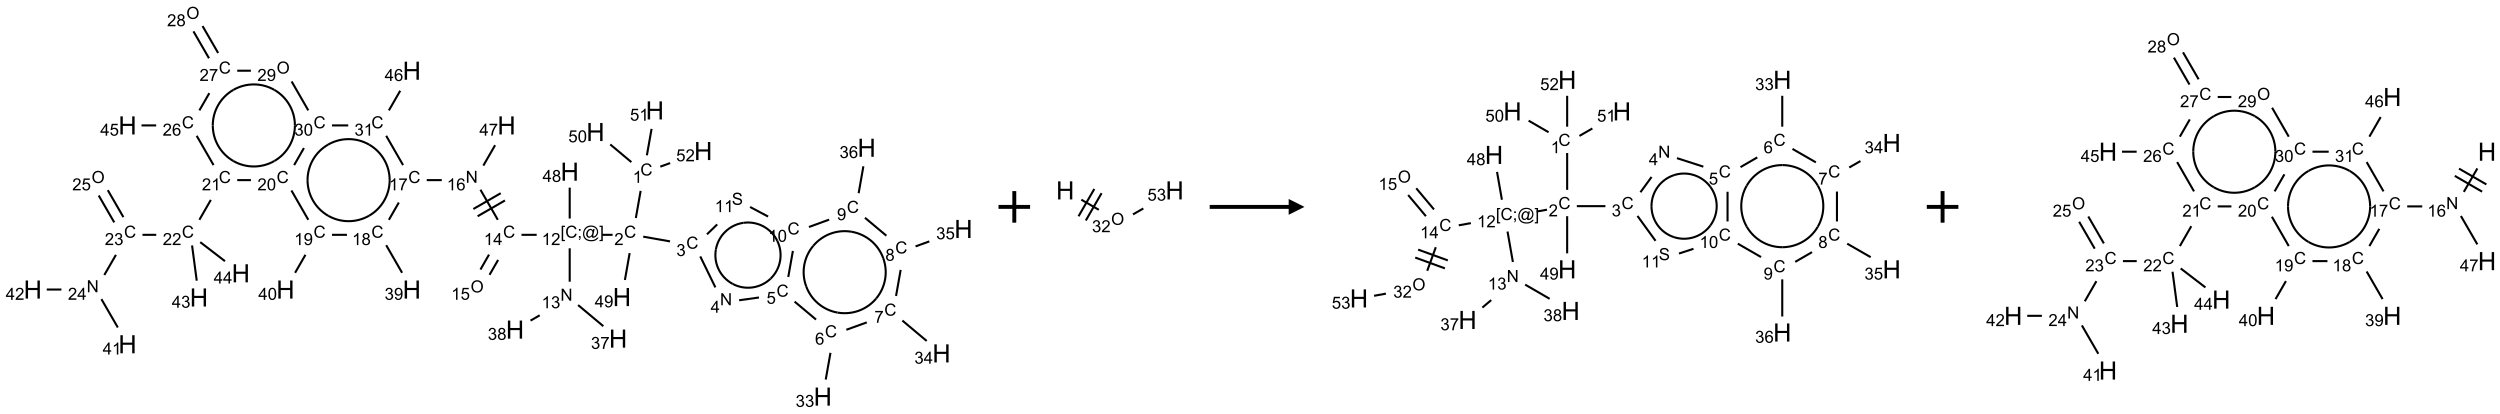 <?xml version="1.0" encoding="UTF-8"?>
<svg xmlns="http://www.w3.org/2000/svg" xmlns:xlink="http://www.w3.org/1999/xlink" width="1583" height="262" viewBox="0 0 1583 262">
<defs>
<g>
<g id="glyph-0-0">
<path d="M 1.332 0 L 1.332 -6.668 L 6.668 -6.668 L 6.668 0 Z M 1.5 -0.168 L 6.5 -0.168 L 6.5 -6.5 L 1.5 -6.5 Z M 1.5 -0.168 "/>
</g>
<g id="glyph-0-1">
<path d="M 6.27 -2.676 L 7.281 -2.422 C 7.07 -1.594 6.688 -0.961 6.137 -0.523 C 5.586 -0.086 4.914 0.129 4.121 0.129 C 3.297 0.129 2.629 -0.039 2.113 -0.371 C 1.598 -0.707 1.203 -1.191 0.934 -1.828 C 0.664 -2.465 0.531 -3.145 0.531 -3.875 C 0.531 -4.672 0.684 -5.363 0.988 -5.957 C 1.293 -6.547 1.723 -6.996 2.285 -7.305 C 2.844 -7.613 3.461 -7.766 4.137 -7.766 C 4.898 -7.766 5.543 -7.57 6.062 -7.184 C 6.582 -6.793 6.945 -6.246 7.152 -5.543 L 6.156 -5.309 C 5.98 -5.863 5.723 -6.266 5.387 -6.52 C 5.051 -6.773 4.625 -6.902 4.113 -6.902 C 3.527 -6.902 3.039 -6.762 2.645 -6.48 C 2.25 -6.199 1.973 -5.82 1.812 -5.348 C 1.652 -4.871 1.574 -4.383 1.574 -3.879 C 1.574 -3.23 1.668 -2.664 1.855 -2.18 C 2.047 -1.695 2.34 -1.332 2.738 -1.094 C 3.137 -0.855 3.57 -0.734 4.035 -0.734 C 4.602 -0.734 5.082 -0.898 5.473 -1.223 C 5.867 -1.551 6.133 -2.035 6.27 -2.676 Z M 6.27 -2.676 "/>
</g>
<g id="glyph-0-2">
<path d="M 3.973 0 L 3.035 0 L 3.035 -5.973 C 2.809 -5.758 2.516 -5.543 2.148 -5.328 C 1.781 -5.113 1.453 -4.953 1.16 -4.844 L 1.16 -5.75 C 1.684 -5.996 2.145 -6.297 2.535 -6.645 C 2.93 -6.996 3.207 -7.336 3.371 -7.668 L 3.973 -7.668 Z M 3.973 0 "/>
</g>
<g id="glyph-0-3">
<path d="M 5.371 -0.902 L 5.371 0 L 0.324 0 C 0.316 -0.227 0.352 -0.441 0.434 -0.652 C 0.562 -0.996 0.766 -1.332 1.051 -1.668 C 1.332 -2 1.742 -2.387 2.277 -2.824 C 3.105 -3.504 3.668 -4.043 3.957 -4.441 C 4.25 -4.84 4.395 -5.215 4.395 -5.566 C 4.395 -5.938 4.262 -6.254 3.996 -6.508 C 3.73 -6.762 3.387 -6.891 2.957 -6.891 C 2.508 -6.891 2.145 -6.754 1.875 -6.484 C 1.605 -6.215 1.469 -5.84 1.465 -5.359 L 0.5 -5.457 C 0.566 -6.176 0.812 -6.727 1.246 -7.102 C 1.676 -7.477 2.254 -7.668 2.98 -7.668 C 3.711 -7.668 4.293 -7.465 4.719 -7.059 C 5.145 -6.652 5.359 -6.148 5.359 -5.547 C 5.359 -5.242 5.297 -4.941 5.172 -4.645 C 5.047 -4.352 4.84 -4.039 4.551 -3.715 C 4.262 -3.387 3.777 -2.938 3.105 -2.371 C 2.543 -1.898 2.18 -1.578 2.02 -1.41 C 1.859 -1.242 1.73 -1.07 1.625 -0.902 Z M 5.371 -0.902 "/>
</g>
<g id="glyph-0-4">
<path d="M 0.449 -2.016 L 1.387 -2.141 C 1.492 -1.609 1.676 -1.227 1.934 -0.992 C 2.191 -0.758 2.508 -0.641 2.879 -0.641 C 3.32 -0.641 3.695 -0.793 3.996 -1.098 C 4.301 -1.402 4.453 -1.781 4.453 -2.234 C 4.453 -2.664 4.312 -3.02 4.031 -3.301 C 3.75 -3.578 3.391 -3.719 2.957 -3.719 C 2.781 -3.719 2.562 -3.684 2.297 -3.613 L 2.402 -4.438 C 2.465 -4.43 2.516 -4.426 2.551 -4.426 C 2.949 -4.426 3.312 -4.531 3.629 -4.738 C 3.949 -4.949 4.109 -5.27 4.109 -5.703 C 4.109 -6.047 3.992 -6.332 3.762 -6.559 C 3.527 -6.785 3.227 -6.895 2.859 -6.895 C 2.496 -6.895 2.191 -6.781 1.949 -6.551 C 1.707 -6.324 1.547 -5.98 1.48 -5.52 L 0.543 -5.688 C 0.656 -6.316 0.918 -6.805 1.324 -7.148 C 1.73 -7.492 2.234 -7.668 2.84 -7.668 C 3.254 -7.668 3.641 -7.578 3.988 -7.398 C 4.34 -7.219 4.609 -6.977 4.793 -6.668 C 4.98 -6.359 5.074 -6.031 5.074 -5.684 C 5.074 -5.352 4.984 -5.051 4.809 -4.781 C 4.629 -4.512 4.367 -4.297 4.02 -4.137 C 4.473 -4.031 4.824 -3.816 5.074 -3.488 C 5.324 -3.16 5.449 -2.75 5.449 -2.254 C 5.449 -1.59 5.203 -1.023 4.719 -0.559 C 4.234 -0.098 3.617 0.137 2.875 0.137 C 2.203 0.137 1.648 -0.062 1.207 -0.465 C 0.762 -0.863 0.512 -1.379 0.449 -2.016 Z M 0.449 -2.016 "/>
</g>
<g id="glyph-0-5">
<path d="M 0.812 0 L 0.812 -7.637 L 1.848 -7.637 L 5.859 -1.641 L 5.859 -7.637 L 6.828 -7.637 L 6.828 0 L 5.793 0 L 1.781 -6 L 1.781 0 Z M 0.812 0 "/>
</g>
<g id="glyph-0-6">
<path d="M 3.449 0 L 3.449 -1.828 L 0.137 -1.828 L 0.137 -2.688 L 3.621 -7.637 L 4.387 -7.637 L 4.387 -2.688 L 5.418 -2.688 L 5.418 -1.828 L 4.387 -1.828 L 4.387 0 Z M 3.449 -2.688 L 3.449 -6.129 L 1.059 -2.688 Z M 3.449 -2.688 "/>
</g>
<g id="glyph-0-7">
<path d="M 0.441 -2 L 1.426 -2.082 C 1.5 -1.605 1.668 -1.242 1.934 -1.004 C 2.199 -0.762 2.52 -0.641 2.895 -0.641 C 3.348 -0.641 3.73 -0.812 4.043 -1.152 C 4.355 -1.492 4.512 -1.941 4.512 -2.504 C 4.512 -3.039 4.359 -3.461 4.059 -3.77 C 3.758 -4.078 3.367 -4.234 2.879 -4.234 C 2.578 -4.234 2.305 -4.164 2.062 -4.027 C 1.82 -3.891 1.629 -3.715 1.488 -3.496 L 0.609 -3.609 L 1.348 -7.531 L 5.145 -7.531 L 5.145 -6.637 L 2.098 -6.637 L 1.688 -4.582 C 2.145 -4.902 2.625 -5.062 3.129 -5.062 C 3.797 -5.062 4.359 -4.832 4.816 -4.371 C 5.277 -3.91 5.504 -3.312 5.504 -2.59 C 5.504 -1.898 5.305 -1.301 4.902 -0.797 C 4.41 -0.18 3.742 0.129 2.895 0.129 C 2.199 0.129 1.633 -0.062 1.195 -0.453 C 0.758 -0.844 0.504 -1.359 0.441 -2 Z M 0.441 -2 "/>
</g>
<g id="glyph-0-8">
<path d="M 5.309 -5.766 L 4.375 -5.691 C 4.293 -6.059 4.172 -6.328 4.02 -6.496 C 3.766 -6.762 3.453 -6.895 3.082 -6.895 C 2.785 -6.895 2.523 -6.812 2.297 -6.645 C 2 -6.43 1.77 -6.117 1.598 -5.703 C 1.43 -5.289 1.34 -4.703 1.332 -3.938 C 1.559 -4.281 1.836 -4.535 2.16 -4.703 C 2.488 -4.871 2.828 -4.953 3.188 -4.953 C 3.812 -4.953 4.344 -4.723 4.785 -4.262 C 5.223 -3.801 5.441 -3.207 5.441 -2.48 C 5.441 -2 5.34 -1.555 5.133 -1.145 C 4.926 -0.73 4.641 -0.418 4.281 -0.199 C 3.922 0.02 3.512 0.129 3.051 0.129 C 2.27 0.129 1.633 -0.156 1.141 -0.73 C 0.648 -1.305 0.402 -2.254 0.402 -3.574 C 0.402 -5.051 0.672 -6.121 1.219 -6.793 C 1.695 -7.375 2.336 -7.668 3.141 -7.668 C 3.742 -7.668 4.234 -7.5 4.617 -7.16 C 5 -6.824 5.23 -6.359 5.309 -5.766 Z M 1.48 -2.473 C 1.48 -2.152 1.547 -1.844 1.684 -1.547 C 1.82 -1.25 2.016 -1.027 2.262 -0.871 C 2.508 -0.719 2.766 -0.641 3.035 -0.641 C 3.434 -0.641 3.773 -0.801 4.059 -1.121 C 4.344 -1.441 4.484 -1.875 4.484 -2.422 C 4.484 -2.949 4.344 -3.367 4.062 -3.668 C 3.781 -3.973 3.426 -4.125 3 -4.125 C 2.578 -4.125 2.219 -3.973 1.922 -3.668 C 1.625 -3.363 1.48 -2.969 1.48 -2.473 Z M 1.48 -2.473 "/>
</g>
<g id="glyph-0-9">
<path d="M 0.504 -6.637 L 0.504 -7.535 L 5.449 -7.535 L 5.449 -6.809 C 4.961 -6.289 4.48 -5.602 4.004 -4.746 C 3.527 -3.887 3.156 -3.004 2.895 -2.098 C 2.707 -1.461 2.59 -0.762 2.535 0 L 1.574 0 C 1.582 -0.602 1.703 -1.328 1.926 -2.176 C 2.152 -3.027 2.477 -3.848 2.898 -4.637 C 3.32 -5.426 3.77 -6.094 4.246 -6.637 Z M 0.504 -6.637 "/>
</g>
<g id="glyph-0-10">
<path d="M 1.887 -4.141 C 1.496 -4.281 1.207 -4.484 1.02 -4.75 C 0.832 -5.016 0.738 -5.328 0.738 -5.699 C 0.738 -6.254 0.938 -6.719 1.34 -7.098 C 1.738 -7.477 2.27 -7.668 2.934 -7.668 C 3.598 -7.668 4.137 -7.473 4.543 -7.086 C 4.949 -6.699 5.152 -6.227 5.152 -5.672 C 5.152 -5.316 5.059 -5.008 4.871 -4.746 C 4.688 -4.484 4.406 -4.281 4.027 -4.141 C 4.496 -3.988 4.852 -3.742 5.098 -3.402 C 5.34 -3.062 5.465 -2.656 5.465 -2.184 C 5.465 -1.531 5.234 -0.98 4.77 -0.535 C 4.309 -0.09 3.703 0.129 2.949 0.129 C 2.195 0.129 1.586 -0.094 1.125 -0.539 C 0.664 -0.984 0.434 -1.543 0.434 -2.207 C 0.434 -2.703 0.559 -3.121 0.809 -3.457 C 1.062 -3.793 1.422 -4.02 1.887 -4.141 Z M 1.699 -5.73 C 1.699 -5.367 1.812 -5.074 2.047 -4.844 C 2.281 -4.613 2.582 -4.5 2.953 -4.5 C 3.312 -4.5 3.609 -4.613 3.84 -4.84 C 4.07 -5.066 4.188 -5.348 4.188 -5.676 C 4.188 -6.02 4.07 -6.309 3.832 -6.543 C 3.594 -6.777 3.297 -6.895 2.941 -6.895 C 2.586 -6.895 2.289 -6.781 2.051 -6.551 C 1.816 -6.324 1.699 -6.047 1.699 -5.73 Z M 1.395 -2.203 C 1.395 -1.938 1.461 -1.676 1.586 -1.426 C 1.711 -1.176 1.902 -0.984 2.152 -0.848 C 2.402 -0.711 2.672 -0.641 2.957 -0.641 C 3.406 -0.641 3.777 -0.785 4.066 -1.074 C 4.359 -1.363 4.504 -1.727 4.504 -2.172 C 4.504 -2.625 4.355 -2.996 4.055 -3.293 C 3.754 -3.586 3.379 -3.734 2.926 -3.734 C 2.484 -3.734 2.121 -3.59 1.832 -3.297 C 1.543 -3.004 1.395 -2.641 1.395 -2.203 Z M 1.395 -2.203 "/>
</g>
<g id="glyph-0-11">
<path d="M 0.582 -1.766 L 1.484 -1.848 C 1.562 -1.426 1.707 -1.117 1.922 -0.926 C 2.137 -0.734 2.414 -0.641 2.75 -0.641 C 3.039 -0.641 3.289 -0.707 3.508 -0.84 C 3.727 -0.973 3.902 -1.148 4.043 -1.367 C 4.18 -1.586 4.297 -1.887 4.391 -2.262 C 4.484 -2.637 4.531 -3.016 4.531 -3.406 C 4.531 -3.449 4.531 -3.512 4.527 -3.594 C 4.34 -3.297 4.082 -3.055 3.758 -2.867 C 3.434 -2.68 3.082 -2.59 2.703 -2.59 C 2.07 -2.59 1.535 -2.816 1.098 -3.277 C 0.66 -3.734 0.441 -4.34 0.441 -5.09 C 0.441 -5.863 0.672 -6.484 1.129 -6.957 C 1.586 -7.43 2.156 -7.668 2.844 -7.668 C 3.34 -7.668 3.793 -7.531 4.207 -7.266 C 4.617 -7 4.93 -6.617 5.145 -6.121 C 5.355 -5.629 5.465 -4.91 5.465 -3.973 C 5.465 -2.996 5.359 -2.223 5.145 -1.645 C 4.934 -1.066 4.617 -0.625 4.199 -0.324 C 3.781 -0.02 3.293 0.129 2.73 0.129 C 2.133 0.129 1.645 -0.035 1.266 -0.367 C 0.887 -0.699 0.66 -1.164 0.582 -1.766 Z M 4.422 -5.137 C 4.422 -5.676 4.277 -6.102 3.992 -6.418 C 3.707 -6.734 3.359 -6.891 2.957 -6.891 C 2.543 -6.891 2.18 -6.719 1.871 -6.379 C 1.562 -6.039 1.406 -5.598 1.406 -5.059 C 1.406 -4.57 1.555 -4.176 1.848 -3.871 C 2.141 -3.566 2.5 -3.418 2.934 -3.418 C 3.367 -3.418 3.723 -3.57 4.004 -3.871 C 4.281 -4.176 4.422 -4.598 4.422 -5.137 Z M 4.422 -5.137 "/>
</g>
<g id="glyph-0-12">
<path d="M 0.441 -3.766 C 0.441 -4.668 0.535 -5.395 0.723 -5.945 C 0.906 -6.496 1.184 -6.922 1.551 -7.219 C 1.918 -7.516 2.375 -7.668 2.934 -7.668 C 3.344 -7.668 3.703 -7.586 4.012 -7.418 C 4.32 -7.254 4.574 -7.016 4.777 -6.707 C 4.977 -6.395 5.137 -6.016 5.25 -5.57 C 5.363 -5.125 5.422 -4.523 5.422 -3.766 C 5.422 -2.871 5.328 -2.148 5.145 -1.598 C 4.961 -1.047 4.688 -0.621 4.32 -0.32 C 3.953 -0.02 3.492 0.129 2.934 0.129 C 2.195 0.129 1.617 -0.133 1.199 -0.66 C 0.695 -1.297 0.441 -2.332 0.441 -3.766 Z M 1.406 -3.766 C 1.406 -2.512 1.555 -1.68 1.848 -1.262 C 2.141 -0.848 2.5 -0.641 2.934 -0.641 C 3.363 -0.641 3.727 -0.848 4.02 -1.266 C 4.312 -1.684 4.457 -2.516 4.457 -3.766 C 4.457 -5.023 4.312 -5.859 4.02 -6.27 C 3.727 -6.684 3.359 -6.891 2.922 -6.891 C 2.492 -6.891 2.148 -6.707 1.891 -6.344 C 1.566 -5.879 1.406 -5.02 1.406 -3.766 Z M 1.406 -3.766 "/>
</g>
<g id="glyph-0-13">
<path d="M 0.48 -2.453 L 1.434 -2.535 C 1.477 -2.152 1.582 -1.84 1.746 -1.598 C 1.91 -1.352 2.168 -1.152 2.516 -1.004 C 2.863 -0.852 3.254 -0.777 3.688 -0.777 C 4.074 -0.777 4.414 -0.832 4.707 -0.949 C 5.004 -1.062 5.223 -1.219 5.367 -1.418 C 5.512 -1.617 5.582 -1.836 5.582 -2.074 C 5.582 -2.312 5.516 -2.523 5.375 -2.699 C 5.234 -2.879 5.008 -3.031 4.688 -3.152 C 4.484 -3.23 4.031 -3.355 3.328 -3.523 C 2.625 -3.691 2.137 -3.852 1.855 -4 C 1.488 -4.191 1.219 -4.43 1.039 -4.711 C 0.859 -4.992 0.77 -5.312 0.77 -5.66 C 0.77 -6.047 0.879 -6.406 1.098 -6.742 C 1.316 -7.078 1.637 -7.332 2.059 -7.504 C 2.477 -7.68 2.945 -7.766 3.457 -7.766 C 4.023 -7.766 4.523 -7.676 4.957 -7.492 C 5.387 -7.309 5.719 -7.043 5.953 -6.688 C 6.188 -6.332 6.312 -5.934 6.328 -5.484 L 5.359 -5.41 C 5.309 -5.895 5.133 -6.258 4.832 -6.504 C 4.531 -6.75 4.086 -6.875 3.5 -6.875 C 2.891 -6.875 2.445 -6.762 2.164 -6.539 C 1.883 -6.316 1.746 -6.047 1.746 -5.73 C 1.746 -5.457 1.844 -5.23 2.043 -5.051 C 2.238 -4.875 2.742 -4.695 3.566 -4.508 C 4.387 -4.32 4.949 -4.16 5.254 -4.02 C 5.699 -3.816 6.027 -3.555 6.238 -3.242 C 6.449 -2.93 6.559 -2.566 6.559 -2.156 C 6.559 -1.75 6.441 -1.367 6.207 -1.008 C 5.977 -0.648 5.641 -0.367 5.207 -0.168 C 4.77 0.031 4.281 0.129 3.734 0.129 C 3.043 0.129 2.465 0.031 1.996 -0.172 C 1.531 -0.375 1.164 -0.676 0.898 -1.082 C 0.633 -1.484 0.492 -1.941 0.48 -2.453 Z M 0.48 -2.453 "/>
</g>
<g id="glyph-0-14">
<path d="M 0.723 2.121 L 0.723 -7.637 L 2.793 -7.637 L 2.793 -6.859 L 1.66 -6.859 L 1.66 1.344 L 2.793 1.344 L 2.793 2.121 Z M 0.723 2.121 "/>
</g>
<g id="glyph-0-15">
<path d="M 0.949 -4.465 L 0.949 -5.531 L 2.016 -5.531 L 2.016 -4.465 Z M 0.949 0 L 0.949 -1.066 L 2.016 -1.066 L 2.016 0 C 2.016 0.391 1.945 0.711 1.809 0.949 C 1.668 1.191 1.449 1.379 1.145 1.512 L 0.887 1.109 C 1.082 1.023 1.23 0.895 1.324 0.727 C 1.418 0.559 1.469 0.316 1.48 0 Z M 0.949 0 "/>
</g>
<g id="glyph-0-16">
<path d="M 6.047 -0.848 C 5.82 -0.59 5.57 -0.379 5.289 -0.223 C 5.008 -0.062 4.73 0.016 4.449 0.016 C 4.141 0.016 3.84 -0.074 3.547 -0.254 C 3.254 -0.434 3.02 -0.715 2.836 -1.09 C 2.652 -1.465 2.562 -1.875 2.562 -2.324 C 2.562 -2.875 2.703 -3.43 2.988 -3.98 C 3.27 -4.535 3.621 -4.953 4.043 -5.23 C 4.461 -5.508 4.871 -5.645 5.266 -5.645 C 5.566 -5.645 5.855 -5.566 6.129 -5.41 C 6.402 -5.25 6.641 -5.012 6.84 -4.688 L 7.016 -5.496 L 7.949 -5.496 L 7.199 -2 C 7.094 -1.516 7.043 -1.246 7.043 -1.191 C 7.043 -1.098 7.078 -1.02 7.148 -0.949 C 7.219 -0.883 7.305 -0.848 7.406 -0.848 C 7.59 -0.848 7.832 -0.953 8.129 -1.168 C 8.527 -1.445 8.84 -1.816 9.07 -2.285 C 9.301 -2.75 9.418 -3.234 9.418 -3.73 C 9.418 -4.309 9.27 -4.852 8.973 -5.355 C 8.676 -5.859 8.23 -6.262 7.645 -6.562 C 7.055 -6.863 6.406 -7.016 5.691 -7.016 C 4.879 -7.016 4.137 -6.824 3.465 -6.445 C 2.793 -6.066 2.273 -5.52 1.902 -4.809 C 1.535 -4.098 1.348 -3.34 1.348 -2.527 C 1.348 -1.676 1.535 -0.941 1.902 -0.328 C 2.273 0.285 2.809 0.742 3.508 1.035 C 4.207 1.328 4.984 1.473 5.832 1.473 C 6.742 1.473 7.504 1.32 8.121 1.016 C 8.734 0.711 9.195 0.34 9.5 -0.098 L 10.441 -0.098 C 10.266 0.266 9.961 0.637 9.531 1.016 C 9.102 1.395 8.59 1.695 7.996 1.914 C 7.402 2.133 6.688 2.246 5.848 2.246 C 5.078 2.246 4.367 2.145 3.715 1.949 C 3.066 1.75 2.512 1.453 2.051 1.055 C 1.594 0.656 1.25 0.199 1.016 -0.316 C 0.723 -0.973 0.578 -1.684 0.578 -2.441 C 0.578 -3.289 0.75 -4.098 1.098 -4.863 C 1.523 -5.805 2.125 -6.527 2.902 -7.027 C 3.684 -7.527 4.629 -7.777 5.738 -7.777 C 6.602 -7.777 7.375 -7.602 8.059 -7.246 C 8.746 -6.895 9.285 -6.371 9.684 -5.672 C 10.02 -5.07 10.188 -4.418 10.188 -3.715 C 10.188 -2.707 9.832 -1.812 9.125 -1.031 C 8.492 -0.328 7.801 0.02 7.051 0.02 C 6.812 0.02 6.617 -0.016 6.473 -0.09 C 6.324 -0.16 6.215 -0.266 6.145 -0.402 C 6.102 -0.488 6.066 -0.637 6.047 -0.848 Z M 3.527 -2.262 C 3.527 -1.785 3.641 -1.414 3.863 -1.152 C 4.09 -0.887 4.348 -0.754 4.641 -0.754 C 4.836 -0.754 5.039 -0.812 5.254 -0.93 C 5.469 -1.047 5.676 -1.219 5.871 -1.449 C 6.066 -1.676 6.23 -1.969 6.355 -2.32 C 6.48 -2.672 6.543 -3.027 6.543 -3.379 C 6.543 -3.852 6.426 -4.219 6.191 -4.48 C 5.957 -4.738 5.672 -4.871 5.332 -4.871 C 5.109 -4.871 4.902 -4.812 4.707 -4.699 C 4.512 -4.586 4.32 -4.406 4.137 -4.156 C 3.953 -3.906 3.805 -3.602 3.691 -3.246 C 3.582 -2.887 3.527 -2.559 3.527 -2.262 Z M 3.527 -2.262 "/>
</g>
<g id="glyph-0-17">
<path d="M 2.27 2.121 L 0.203 2.121 L 0.203 1.344 L 1.332 1.344 L 1.332 -6.859 L 0.203 -6.859 L 0.203 -7.637 L 2.27 -7.637 Z M 2.27 2.121 "/>
</g>
<g id="glyph-0-18">
<path d="M 0.516 -3.719 C 0.516 -4.984 0.855 -5.977 1.535 -6.695 C 2.215 -7.414 3.094 -7.77 4.172 -7.77 C 4.875 -7.77 5.512 -7.602 6.078 -7.266 C 6.645 -6.93 7.074 -6.461 7.371 -5.855 C 7.668 -5.254 7.816 -4.57 7.816 -3.809 C 7.816 -3.035 7.66 -2.34 7.348 -1.73 C 7.035 -1.117 6.594 -0.656 6.02 -0.34 C 5.449 -0.027 4.828 0.129 4.168 0.129 C 3.449 0.129 2.805 -0.043 2.238 -0.391 C 1.672 -0.738 1.246 -1.211 0.953 -1.812 C 0.66 -2.414 0.516 -3.047 0.516 -3.719 Z M 1.559 -3.703 C 1.559 -2.781 1.805 -2.059 2.301 -1.527 C 2.793 -1 3.414 -0.734 4.16 -0.734 C 4.922 -0.734 5.547 -1 6.039 -1.535 C 6.531 -2.07 6.777 -2.828 6.777 -3.812 C 6.777 -4.434 6.672 -4.977 6.461 -5.441 C 6.25 -5.902 5.945 -6.262 5.539 -6.52 C 5.133 -6.773 4.68 -6.902 4.176 -6.902 C 3.461 -6.902 2.848 -6.656 2.332 -6.164 C 1.816 -5.672 1.559 -4.852 1.559 -3.703 Z M 1.559 -3.703 "/>
</g>
<g id="glyph-1-0">
<path d="M 2 0 L 2 -10 L 10 -10 L 10 0 Z M 2.25 -0.25 L 9.75 -0.25 L 9.75 -9.75 L 2.25 -9.75 Z M 2.25 -0.25 "/>
</g>
<g id="glyph-1-1">
<path d="M 1.281 0 L 1.281 -11.453 L 2.797 -11.453 L 2.797 -6.75 L 8.75 -6.75 L 8.75 -11.453 L 10.266 -11.453 L 10.266 0 L 8.75 0 L 8.75 -5.398 L 2.797 -5.398 L 2.797 0 Z M 1.281 0 "/>
</g>
</g>
</defs>
<path fill="none" stroke-width="0.033" stroke-linecap="butt" stroke-linejoin="miter" stroke="rgb(0%, 0%, 0%)" stroke-opacity="1" stroke-miterlimit="10" d="M 9.623 2.768 L 9.547 3.198 " transform="matrix(40, 0, 0, 40, 20.734, 10.133)"/>
<path fill="none" stroke-width="0.033" stroke-linecap="butt" stroke-linejoin="miter" stroke="rgb(0%, 0%, 0%)" stroke-opacity="1" stroke-miterlimit="10" d="M 9.664 3.493 L 10.088 3.568 " transform="matrix(40, 0, 0, 40, 20.734, 10.133)"/>
<path fill="none" stroke-width="0.033" stroke-linecap="butt" stroke-linejoin="miter" stroke="rgb(0%, 0%, 0%)" stroke-opacity="1" stroke-miterlimit="10" d="M 10.567 3.806 L 10.806 4.296 " transform="matrix(40, 0, 0, 40, 20.734, 10.133)"/>
<path fill="none" stroke-width="0.033" stroke-linecap="butt" stroke-linejoin="miter" stroke="rgb(0%, 0%, 0%)" stroke-opacity="1" stroke-miterlimit="10" d="M 11.182 4.5 L 11.496 4.456 " transform="matrix(40, 0, 0, 40, 20.734, 10.133)"/>
<path fill="none" stroke-width="0.033" stroke-linecap="butt" stroke-linejoin="miter" stroke="rgb(0%, 0%, 0%)" stroke-opacity="1" stroke-miterlimit="10" d="M 12.06 4.521 L 12.399 4.805 " transform="matrix(40, 0, 0, 40, 20.734, 10.133)"/>
<path fill="none" stroke-width="0.033" stroke-linecap="butt" stroke-linejoin="miter" stroke="rgb(0%, 0%, 0%)" stroke-opacity="1" stroke-miterlimit="10" d="M 12.628 5.332 L 12.553 5.755 " transform="matrix(40, 0, 0, 40, 20.734, 10.133)"/>
<path fill="none" stroke-width="0.033" stroke-linecap="butt" stroke-linejoin="miter" stroke="rgb(0%, 0%, 0%)" stroke-opacity="1" stroke-miterlimit="10" d="M 12.879 4.967 L 13.203 4.85 " transform="matrix(40, 0, 0, 40, 20.734, 10.133)"/>
<path fill="none" stroke-width="0.033" stroke-linecap="butt" stroke-linejoin="miter" stroke="rgb(0%, 0%, 0%)" stroke-opacity="1" stroke-miterlimit="10" d="M 13.766 4.821 L 14.151 5.144 " transform="matrix(40, 0, 0, 40, 20.734, 10.133)"/>
<path fill="none" stroke-width="0.033" stroke-linecap="butt" stroke-linejoin="miter" stroke="rgb(0%, 0%, 0%)" stroke-opacity="1" stroke-miterlimit="10" d="M 13.666 4.432 L 13.739 4.019 " transform="matrix(40, 0, 0, 40, 20.734, 10.133)"/>
<path fill="none" stroke-width="0.033" stroke-linecap="butt" stroke-linejoin="miter" stroke="rgb(0%, 0%, 0%)" stroke-opacity="1" stroke-miterlimit="10" d="M 13.975 3.647 L 14.193 3.568 " transform="matrix(40, 0, 0, 40, 20.734, 10.133)"/>
<path fill="none" stroke-width="0.033" stroke-linecap="butt" stroke-linejoin="miter" stroke="rgb(0%, 0%, 0%)" stroke-opacity="1" stroke-miterlimit="10" d="M 13.513 3.478 L 13.174 3.194 " transform="matrix(40, 0, 0, 40, 20.734, 10.133)"/>
<path fill="none" stroke-width="0.033" stroke-linecap="butt" stroke-linejoin="miter" stroke="rgb(0%, 0%, 0%)" stroke-opacity="1" stroke-miterlimit="10" d="M 13.074 2.805 L 13.149 2.379 " transform="matrix(40, 0, 0, 40, 20.734, 10.133)"/>
<path fill="none" stroke-width="0.033" stroke-linecap="butt" stroke-linejoin="miter" stroke="rgb(0%, 0%, 0%)" stroke-opacity="1" stroke-miterlimit="10" d="M 12.607 3.223 L 12.287 3.34 " transform="matrix(40, 0, 0, 40, 20.734, 10.133)"/>
<path fill="none" stroke-width="0.033" stroke-linecap="butt" stroke-linejoin="miter" stroke="rgb(0%, 0%, 0%)" stroke-opacity="1" stroke-miterlimit="10" d="M 12.033 3.719 L 11.96 4.131 " transform="matrix(40, 0, 0, 40, 20.734, 10.133)"/>
<path fill="none" stroke-width="0.033" stroke-linecap="butt" stroke-linejoin="miter" stroke="rgb(0%, 0%, 0%)" stroke-opacity="1" stroke-miterlimit="10" d="M 11.641 3.175 L 11.355 3.023 " transform="matrix(40, 0, 0, 40, 20.734, 10.133)"/>
<path fill="none" stroke-width="0.033" stroke-linecap="butt" stroke-linejoin="miter" stroke="rgb(0%, 0%, 0%)" stroke-opacity="1" stroke-miterlimit="10" d="M 10.835 3.299 L 10.673 3.456 " transform="matrix(40, 0, 0, 40, 20.734, 10.133)"/>
<path fill="none" stroke-width="0.033" stroke-linecap="butt" stroke-linejoin="miter" stroke="rgb(0%, 0%, 0%)" stroke-opacity="1" stroke-miterlimit="10" d="M 9.179 3.464 L 9.013 3.464 " transform="matrix(40, 0, 0, 40, 20.734, 10.133)"/>
<path fill="none" stroke-width="0.033" stroke-linecap="butt" stroke-linejoin="miter" stroke="rgb(0%, 0%, 0%)" stroke-opacity="1" stroke-miterlimit="10" d="M 8.5 3.677 L 8.5 4.206 " transform="matrix(40, 0, 0, 40, 20.734, 10.133)"/>
<path fill="none" stroke-width="0.033" stroke-linecap="butt" stroke-linejoin="miter" stroke="rgb(0%, 0%, 0%)" stroke-opacity="1" stroke-miterlimit="10" d="M 8.633 4.576 L 9.032 4.91 " transform="matrix(40, 0, 0, 40, 20.734, 10.133)"/>
<path fill="none" stroke-width="0.033" stroke-linecap="butt" stroke-linejoin="miter" stroke="rgb(0%, 0%, 0%)" stroke-opacity="1" stroke-miterlimit="10" d="M 8.025 4.738 L 7.88 4.822 " transform="matrix(40, 0, 0, 40, 20.734, 10.133)"/>
<path fill="none" stroke-width="0.033" stroke-linecap="butt" stroke-linejoin="miter" stroke="rgb(0%, 0%, 0%)" stroke-opacity="1" stroke-miterlimit="10" d="M 7.977 3.464 L 7.737 3.464 " transform="matrix(40, 0, 0, 40, 20.734, 10.133)"/>
<path fill="none" stroke-width="0.033" stroke-linecap="butt" stroke-linejoin="miter" stroke="rgb(0%, 0%, 0%)" stroke-opacity="1" stroke-miterlimit="10" d="M 7.223 3.777 L 7.087 4.014 " transform="matrix(40, 0, 0, 40, 20.734, 10.133)"/>
<path fill="none" stroke-width="0.033" stroke-linecap="butt" stroke-linejoin="miter" stroke="rgb(0%, 0%, 0%)" stroke-opacity="1" stroke-miterlimit="10" d="M 7.367 3.861 L 7.231 4.097 " transform="matrix(40, 0, 0, 40, 20.734, 10.133)"/>
<path fill="none" stroke-width="0.033" stroke-linecap="butt" stroke-linejoin="miter" stroke="rgb(0%, 0%, 0%)" stroke-opacity="1" stroke-miterlimit="10" d="M 7.362 3.226 L 7.087 2.75 " transform="matrix(40, 0, 0, 40, 20.734, 10.133)"/>
<path fill="none" stroke-width="0.033" stroke-linecap="butt" stroke-linejoin="miter" stroke="rgb(0%, 0%, 0%)" stroke-opacity="1" stroke-miterlimit="10" d="M 7.408 2.805 L 6.975 3.055 " transform="matrix(40, 0, 0, 40, 20.734, 10.133)"/>
<path fill="none" stroke-width="0.033" stroke-linecap="butt" stroke-linejoin="miter" stroke="rgb(0%, 0%, 0%)" stroke-opacity="1" stroke-miterlimit="10" d="M 7.475 2.92 L 7.042 3.17 " transform="matrix(40, 0, 0, 40, 20.734, 10.133)"/>
<path fill="none" stroke-width="0.033" stroke-linecap="butt" stroke-linejoin="miter" stroke="rgb(0%, 0%, 0%)" stroke-opacity="1" stroke-miterlimit="10" d="M 6.475 2.598 L 6.237 2.598 " transform="matrix(40, 0, 0, 40, 20.734, 10.133)"/>
<path fill="none" stroke-width="0.033" stroke-linecap="butt" stroke-linejoin="miter" stroke="rgb(0%, 0%, 0%)" stroke-opacity="1" stroke-miterlimit="10" d="M 5.795 2.953 L 5.638 3.226 " transform="matrix(40, 0, 0, 40, 20.734, 10.133)"/>
<path fill="none" stroke-width="0.033" stroke-linecap="butt" stroke-linejoin="miter" stroke="rgb(0%, 0%, 0%)" stroke-opacity="1" stroke-miterlimit="10" d="M 5.595 3.628 L 5.847 4.065 " transform="matrix(40, 0, 0, 40, 20.734, 10.133)"/>
<path fill="none" stroke-width="0.033" stroke-linecap="butt" stroke-linejoin="miter" stroke="rgb(0%, 0%, 0%)" stroke-opacity="1" stroke-miterlimit="10" d="M 4.974 3.464 L 4.737 3.464 " transform="matrix(40, 0, 0, 40, 20.734, 10.133)"/>
<path fill="none" stroke-width="0.033" stroke-linecap="butt" stroke-linejoin="miter" stroke="rgb(0%, 0%, 0%)" stroke-opacity="1" stroke-miterlimit="10" d="M 4.317 3.78 L 4.153 4.065 " transform="matrix(40, 0, 0, 40, 20.734, 10.133)"/>
<path fill="none" stroke-width="0.033" stroke-linecap="butt" stroke-linejoin="miter" stroke="rgb(0%, 0%, 0%)" stroke-opacity="1" stroke-miterlimit="10" d="M 4.362 3.226 L 4.095 2.762 " transform="matrix(40, 0, 0, 40, 20.734, 10.133)"/>
<path fill="none" stroke-width="0.033" stroke-linecap="butt" stroke-linejoin="miter" stroke="rgb(0%, 0%, 0%)" stroke-opacity="1" stroke-miterlimit="10" d="M 3.454 2.598 L 3.237 2.598 " transform="matrix(40, 0, 0, 40, 20.734, 10.133)"/>
<path fill="none" stroke-width="0.033" stroke-linecap="butt" stroke-linejoin="miter" stroke="rgb(0%, 0%, 0%)" stroke-opacity="1" stroke-miterlimit="10" d="M 2.819 2.911 L 2.638 3.226 " transform="matrix(40, 0, 0, 40, 20.734, 10.133)"/>
<path fill="none" stroke-width="0.033" stroke-linecap="butt" stroke-linejoin="miter" stroke="rgb(0%, 0%, 0%)" stroke-opacity="1" stroke-miterlimit="10" d="M 1.955 3.464 L 1.737 3.464 " transform="matrix(40, 0, 0, 40, 20.734, 10.133)"/>
<path fill="none" stroke-width="0.033" stroke-linecap="butt" stroke-linejoin="miter" stroke="rgb(0%, 0%, 0%)" stroke-opacity="1" stroke-miterlimit="10" d="M 1.317 3.781 L 1.133 4.1 " transform="matrix(40, 0, 0, 40, 20.734, 10.133)"/>
<path fill="none" stroke-width="0.033" stroke-linecap="butt" stroke-linejoin="miter" stroke="rgb(0%, 0%, 0%)" stroke-opacity="1" stroke-miterlimit="10" d="M 1.087 4.482 L 1.347 4.931 " transform="matrix(40, 0, 0, 40, 20.734, 10.133)"/>
<path fill="none" stroke-width="0.033" stroke-linecap="butt" stroke-linejoin="miter" stroke="rgb(0%, 0%, 0%)" stroke-opacity="1" stroke-miterlimit="10" d="M 0.454 4.33 L 0.222 4.33 " transform="matrix(40, 0, 0, 40, 20.734, 10.133)"/>
<path fill="none" stroke-width="0.033" stroke-linecap="butt" stroke-linejoin="miter" stroke="rgb(0%, 0%, 0%)" stroke-opacity="1" stroke-miterlimit="10" d="M 1.435 3.184 L 1.188 2.757 " transform="matrix(40, 0, 0, 40, 20.734, 10.133)"/>
<path fill="none" stroke-width="0.033" stroke-linecap="butt" stroke-linejoin="miter" stroke="rgb(0%, 0%, 0%)" stroke-opacity="1" stroke-miterlimit="10" d="M 1.29 3.267 L 1.044 2.841 " transform="matrix(40, 0, 0, 40, 20.734, 10.133)"/>
<path fill="none" stroke-width="0.033" stroke-linecap="butt" stroke-linejoin="miter" stroke="rgb(0%, 0%, 0%)" stroke-opacity="1" stroke-miterlimit="10" d="M 2.522 3.632 L 2.596 4.19 " transform="matrix(40, 0, 0, 40, 20.734, 10.133)"/>
<path fill="none" stroke-width="0.033" stroke-linecap="butt" stroke-linejoin="miter" stroke="rgb(0%, 0%, 0%)" stroke-opacity="1" stroke-miterlimit="10" d="M 2.651 3.58 L 3.043 3.881 " transform="matrix(40, 0, 0, 40, 20.734, 10.133)"/>
<path fill="none" stroke-width="0.033" stroke-linecap="butt" stroke-linejoin="miter" stroke="rgb(0%, 0%, 0%)" stroke-opacity="1" stroke-miterlimit="10" d="M 2.862 2.36 L 2.595 1.896 " transform="matrix(40, 0, 0, 40, 20.734, 10.133)"/>
<path fill="none" stroke-width="0.033" stroke-linecap="butt" stroke-linejoin="miter" stroke="rgb(0%, 0%, 0%)" stroke-opacity="1" stroke-miterlimit="10" d="M 1.954 1.732 L 1.722 1.732 " transform="matrix(40, 0, 0, 40, 20.734, 10.133)"/>
<path fill="none" stroke-width="0.033" stroke-linecap="butt" stroke-linejoin="miter" stroke="rgb(0%, 0%, 0%)" stroke-opacity="1" stroke-miterlimit="10" d="M 2.638 1.494 L 2.795 1.221 " transform="matrix(40, 0, 0, 40, 20.734, 10.133)"/>
<path fill="none" stroke-width="0.033" stroke-linecap="butt" stroke-linejoin="miter" stroke="rgb(0%, 0%, 0%)" stroke-opacity="1" stroke-miterlimit="10" d="M 2.935 0.586 L 2.688 0.159 " transform="matrix(40, 0, 0, 40, 20.734, 10.133)"/>
<path fill="none" stroke-width="0.033" stroke-linecap="butt" stroke-linejoin="miter" stroke="rgb(0%, 0%, 0%)" stroke-opacity="1" stroke-miterlimit="10" d="M 2.79 0.669 L 2.544 0.243 " transform="matrix(40, 0, 0, 40, 20.734, 10.133)"/>
<path fill="none" stroke-width="0.033" stroke-linecap="butt" stroke-linejoin="miter" stroke="rgb(0%, 0%, 0%)" stroke-opacity="1" stroke-miterlimit="10" d="M 3.237 0.866 L 3.453 0.866 " transform="matrix(40, 0, 0, 40, 20.734, 10.133)"/>
<path fill="none" stroke-width="0.033" stroke-linecap="butt" stroke-linejoin="miter" stroke="rgb(0%, 0%, 0%)" stroke-opacity="1" stroke-miterlimit="10" d="M 4.098 1.036 L 4.362 1.494 " transform="matrix(40, 0, 0, 40, 20.734, 10.133)"/>
<path fill="none" stroke-width="0.033" stroke-linecap="butt" stroke-linejoin="miter" stroke="rgb(0%, 0%, 0%)" stroke-opacity="1" stroke-miterlimit="10" d="M 4.293 2.09 L 4.138 2.36 " transform="matrix(40, 0, 0, 40, 20.734, 10.133)"/>
<path fill="none" stroke-width="0.033" stroke-linecap="butt" stroke-linejoin="miter" stroke="rgb(0%, 0%, 0%)" stroke-opacity="1" stroke-miterlimit="10" d="M 4.737 1.732 L 4.994 1.732 " transform="matrix(40, 0, 0, 40, 20.734, 10.133)"/>
<path fill="none" stroke-width="0.033" stroke-linecap="butt" stroke-linejoin="miter" stroke="rgb(0%, 0%, 0%)" stroke-opacity="1" stroke-miterlimit="10" d="M 5.595 1.896 L 5.862 2.36 " transform="matrix(40, 0, 0, 40, 20.734, 10.133)"/>
<path fill="none" stroke-width="0.033" stroke-linecap="butt" stroke-linejoin="miter" stroke="rgb(0%, 0%, 0%)" stroke-opacity="1" stroke-miterlimit="10" d="M 5.638 1.494 L 5.817 1.183 " transform="matrix(40, 0, 0, 40, 20.734, 10.133)"/>
<path fill="none" stroke-width="0.033" stroke-linecap="butt" stroke-linejoin="miter" stroke="rgb(0%, 0%, 0%)" stroke-opacity="1" stroke-miterlimit="10" d="M 7.133 2.368 L 7.319 2.045 " transform="matrix(40, 0, 0, 40, 20.734, 10.133)"/>
<path fill="none" stroke-width="0.033" stroke-linecap="butt" stroke-linejoin="miter" stroke="rgb(0%, 0%, 0%)" stroke-opacity="1" stroke-miterlimit="10" d="M 8.5 3.206 L 8.5 2.717 " transform="matrix(40, 0, 0, 40, 20.734, 10.133)"/>
<path fill="none" stroke-width="0.033" stroke-linecap="butt" stroke-linejoin="miter" stroke="rgb(0%, 0%, 0%)" stroke-opacity="1" stroke-miterlimit="10" d="M 9.449 3.753 L 9.374 4.179 " transform="matrix(40, 0, 0, 40, 20.734, 10.133)"/>
<path fill="none" stroke-width="0.033" stroke-linecap="butt" stroke-linejoin="miter" stroke="rgb(0%, 0%, 0%)" stroke-opacity="1" stroke-miterlimit="10" d="M 9.476 2.313 L 9.142 2.033 " transform="matrix(40, 0, 0, 40, 20.734, 10.133)"/>
<path fill="none" stroke-width="0.033" stroke-linecap="butt" stroke-linejoin="miter" stroke="rgb(0%, 0%, 0%)" stroke-opacity="1" stroke-miterlimit="10" d="M 9.722 2.205 L 9.796 1.787 " transform="matrix(40, 0, 0, 40, 20.734, 10.133)"/>
<path fill="none" stroke-width="0.033" stroke-linecap="butt" stroke-linejoin="miter" stroke="rgb(0%, 0%, 0%)" stroke-opacity="1" stroke-miterlimit="10" d="M 9.934 2.385 L 10.09 2.328 " transform="matrix(40, 0, 0, 40, 20.734, 10.133)"/>
<path fill="none" stroke-width="0.033" stroke-linecap="butt" stroke-linejoin="miter" stroke="rgb(0%, 0%, 0%)" stroke-opacity="1" stroke-miterlimit="10" d="M 11.08 4.241 C 10.883 4.136 10.775 3.916 10.814 3.696 " transform="matrix(40, 0, 0, 40, 20.734, 10.133)"/>
<path fill="none" stroke-width="0.033" stroke-linecap="butt" stroke-linejoin="miter" stroke="rgb(0%, 0%, 0%)" stroke-opacity="1" stroke-miterlimit="10" d="M 11.681 4.157 C 11.52 4.312 11.278 4.346 11.08 4.241 " transform="matrix(40, 0, 0, 40, 20.734, 10.133)"/>
<path fill="none" stroke-width="0.033" stroke-linecap="butt" stroke-linejoin="miter" stroke="rgb(0%, 0%, 0%)" stroke-opacity="1" stroke-miterlimit="10" d="M 11.786 3.559 C 11.884 3.76 11.842 4.001 11.681 4.157 " transform="matrix(40, 0, 0, 40, 20.734, 10.133)"/>
<path fill="none" stroke-width="0.033" stroke-linecap="butt" stroke-linejoin="miter" stroke="rgb(0%, 0%, 0%)" stroke-opacity="1" stroke-miterlimit="10" d="M 11.251 3.274 C 11.472 3.243 11.688 3.358 11.786 3.559 " transform="matrix(40, 0, 0, 40, 20.734, 10.133)"/>
<path fill="none" stroke-width="0.033" stroke-linecap="butt" stroke-linejoin="miter" stroke="rgb(0%, 0%, 0%)" stroke-opacity="1" stroke-miterlimit="10" d="M 10.814 3.696 C 10.853 3.476 11.029 3.305 11.251 3.274 " transform="matrix(40, 0, 0, 40, 20.734, 10.133)"/>
<path fill="none" stroke-width="0.033" stroke-linecap="butt" stroke-linejoin="miter" stroke="rgb(0%, 0%, 0%)" stroke-opacity="1" stroke-miterlimit="10" d="M 12.74 4.695 C 12.512 4.655 12.322 4.496 12.243 4.278 " transform="matrix(40, 0, 0, 40, 20.734, 10.133)"/>
<path fill="none" stroke-width="0.033" stroke-linecap="butt" stroke-linejoin="miter" stroke="rgb(0%, 0%, 0%)" stroke-opacity="1" stroke-miterlimit="10" d="M 13.351 4.473 C 13.202 4.651 12.969 4.735 12.74 4.695 " transform="matrix(40, 0, 0, 40, 20.734, 10.133)"/>
<path fill="none" stroke-width="0.033" stroke-linecap="butt" stroke-linejoin="miter" stroke="rgb(0%, 0%, 0%)" stroke-opacity="1" stroke-miterlimit="10" d="M 13.463 3.833 C 13.543 4.051 13.5 4.295 13.351 4.473 " transform="matrix(40, 0, 0, 40, 20.734, 10.133)"/>
<path fill="none" stroke-width="0.033" stroke-linecap="butt" stroke-linejoin="miter" stroke="rgb(0%, 0%, 0%)" stroke-opacity="1" stroke-miterlimit="10" d="M 12.966 3.416 C 13.194 3.456 13.384 3.615 13.463 3.833 " transform="matrix(40, 0, 0, 40, 20.734, 10.133)"/>
<path fill="none" stroke-width="0.033" stroke-linecap="butt" stroke-linejoin="miter" stroke="rgb(0%, 0%, 0%)" stroke-opacity="1" stroke-miterlimit="10" d="M 12.356 3.638 C 12.505 3.46 12.737 3.375 12.966 3.416 " transform="matrix(40, 0, 0, 40, 20.734, 10.133)"/>
<path fill="none" stroke-width="0.033" stroke-linecap="butt" stroke-linejoin="miter" stroke="rgb(0%, 0%, 0%)" stroke-opacity="1" stroke-miterlimit="10" d="M 12.243 4.278 C 12.163 4.059 12.206 3.816 12.356 3.638 " transform="matrix(40, 0, 0, 40, 20.734, 10.133)"/>
<path fill="none" stroke-width="0.033" stroke-linecap="butt" stroke-linejoin="miter" stroke="rgb(0%, 0%, 0%)" stroke-opacity="1" stroke-miterlimit="10" d="M 5.65 2.598 C 5.65 2.83 5.526 3.045 5.325 3.161 " transform="matrix(40, 0, 0, 40, 20.734, 10.133)"/>
<path fill="none" stroke-width="0.033" stroke-linecap="butt" stroke-linejoin="miter" stroke="rgb(0%, 0%, 0%)" stroke-opacity="1" stroke-miterlimit="10" d="M 5.325 2.036 C 5.526 2.152 5.65 2.366 5.65 2.598 " transform="matrix(40, 0, 0, 40, 20.734, 10.133)"/>
<path fill="none" stroke-width="0.033" stroke-linecap="butt" stroke-linejoin="miter" stroke="rgb(0%, 0%, 0%)" stroke-opacity="1" stroke-miterlimit="10" d="M 4.675 2.036 C 4.876 1.92 5.124 1.92 5.325 2.036 " transform="matrix(40, 0, 0, 40, 20.734, 10.133)"/>
<path fill="none" stroke-width="0.033" stroke-linecap="butt" stroke-linejoin="miter" stroke="rgb(0%, 0%, 0%)" stroke-opacity="1" stroke-miterlimit="10" d="M 4.35 2.598 C 4.35 2.366 4.474 2.152 4.675 2.036 " transform="matrix(40, 0, 0, 40, 20.734, 10.133)"/>
<path fill="none" stroke-width="0.033" stroke-linecap="butt" stroke-linejoin="miter" stroke="rgb(0%, 0%, 0%)" stroke-opacity="1" stroke-miterlimit="10" d="M 4.675 3.161 C 4.474 3.045 4.35 2.83 4.35 2.598 " transform="matrix(40, 0, 0, 40, 20.734, 10.133)"/>
<path fill="none" stroke-width="0.033" stroke-linecap="butt" stroke-linejoin="miter" stroke="rgb(0%, 0%, 0%)" stroke-opacity="1" stroke-miterlimit="10" d="M 5.325 3.161 C 5.124 3.277 4.876 3.277 4.675 3.161 " transform="matrix(40, 0, 0, 40, 20.734, 10.133)"/>
<path fill="none" stroke-width="0.033" stroke-linecap="butt" stroke-linejoin="miter" stroke="rgb(0%, 0%, 0%)" stroke-opacity="1" stroke-miterlimit="10" d="M 3.825 2.295 C 3.624 2.411 3.376 2.411 3.175 2.295 " transform="matrix(40, 0, 0, 40, 20.734, 10.133)"/>
<path fill="none" stroke-width="0.033" stroke-linecap="butt" stroke-linejoin="miter" stroke="rgb(0%, 0%, 0%)" stroke-opacity="1" stroke-miterlimit="10" d="M 4.15 1.732 C 4.15 1.964 4.026 2.179 3.825 2.295 " transform="matrix(40, 0, 0, 40, 20.734, 10.133)"/>
<path fill="none" stroke-width="0.033" stroke-linecap="butt" stroke-linejoin="miter" stroke="rgb(0%, 0%, 0%)" stroke-opacity="1" stroke-miterlimit="10" d="M 3.825 1.17 C 4.026 1.286 4.15 1.5 4.15 1.732 " transform="matrix(40, 0, 0, 40, 20.734, 10.133)"/>
<path fill="none" stroke-width="0.033" stroke-linecap="butt" stroke-linejoin="miter" stroke="rgb(0%, 0%, 0%)" stroke-opacity="1" stroke-miterlimit="10" d="M 3.175 1.17 C 3.376 1.054 3.624 1.054 3.825 1.17 " transform="matrix(40, 0, 0, 40, 20.734, 10.133)"/>
<path fill="none" stroke-width="0.033" stroke-linecap="butt" stroke-linejoin="miter" stroke="rgb(0%, 0%, 0%)" stroke-opacity="1" stroke-miterlimit="10" d="M 2.85 1.732 C 2.85 1.5 2.974 1.286 3.175 1.17 " transform="matrix(40, 0, 0, 40, 20.734, 10.133)"/>
<path fill="none" stroke-width="0.033" stroke-linecap="butt" stroke-linejoin="miter" stroke="rgb(0%, 0%, 0%)" stroke-opacity="1" stroke-miterlimit="10" d="M 3.175 2.295 C 2.974 2.179 2.85 1.964 2.85 1.732 " transform="matrix(40, 0, 0, 40, 20.734, 10.133)"/>
<g fill="rgb(0%, 0%, 0%)" fill-opacity="1">
<use xlink:href="#glyph-0-1" x="405.461" y="111.148"/>
</g>
<g fill="rgb(0%, 0%, 0%)" fill-opacity="1">
<use xlink:href="#glyph-0-2" x="400.684" y="115.785"/>
</g>
<g fill="rgb(0%, 0%, 0%)" fill-opacity="1">
<use xlink:href="#glyph-0-1" x="395.141" y="150.543"/>
</g>
<g fill="rgb(0%, 0%, 0%)" fill-opacity="1">
<use xlink:href="#glyph-0-3" x="388.969" y="155.176"/>
</g>
<g fill="rgb(0%, 0%, 0%)" fill-opacity="1">
<use xlink:href="#glyph-0-1" x="434.535" y="157.488"/>
</g>
<g fill="rgb(0%, 0%, 0%)" fill-opacity="1">
<use xlink:href="#glyph-0-4" x="428.281" y="162.125"/>
</g>
<g fill="rgb(0%, 0%, 0%)" fill-opacity="1">
<use xlink:href="#glyph-0-5" x="455.898" y="193.305"/>
</g>
<g fill="rgb(0%, 0%, 0%)" fill-opacity="1">
<use xlink:href="#glyph-0-6" x="449.957" y="198.043"/>
</g>
<g fill="rgb(0%, 0%, 0%)" fill-opacity="1">
<use xlink:href="#glyph-0-1" x="491.68" y="187.871"/>
</g>
<g fill="rgb(0%, 0%, 0%)" fill-opacity="1">
<use xlink:href="#glyph-0-7" x="485.371" y="192.375"/>
</g>
<g fill="rgb(0%, 0%, 0%)" fill-opacity="1">
<use xlink:href="#glyph-0-1" x="522.32" y="213.582"/>
</g>
<g fill="rgb(0%, 0%, 0%)" fill-opacity="1">
<use xlink:href="#glyph-0-8" x="516.074" y="218.219"/>
</g>
<g fill="rgb(0%, 0%, 0%)" fill-opacity="1">
<use xlink:href="#glyph-1-1" x="515.195" y="256.859"/>
</g>
<g fill="rgb(0%, 0%, 0%)" fill-opacity="1">
<use xlink:href="#glyph-0-4" x="503.762" y="257.652"/>
<use xlink:href="#glyph-0-4" x="509.694" y="257.652"/>
</g>
<g fill="rgb(0%, 0%, 0%)" fill-opacity="1">
<use xlink:href="#glyph-0-1" x="559.91" y="199.902"/>
</g>
<g fill="rgb(0%, 0%, 0%)" fill-opacity="1">
<use xlink:href="#glyph-0-9" x="553.656" y="204.41"/>
</g>
<g fill="rgb(0%, 0%, 0%)" fill-opacity="1">
<use xlink:href="#glyph-1-1" x="590.371" y="229.496"/>
</g>
<g fill="rgb(0%, 0%, 0%)" fill-opacity="1">
<use xlink:href="#glyph-0-4" x="578.969" y="230.289"/>
<use xlink:href="#glyph-0-6" x="584.901" y="230.289"/>
</g>
<g fill="rgb(0%, 0%, 0%)" fill-opacity="1">
<use xlink:href="#glyph-0-1" x="566.855" y="160.512"/>
</g>
<g fill="rgb(0%, 0%, 0%)" fill-opacity="1">
<use xlink:href="#glyph-0-10" x="560.59" y="165.148"/>
</g>
<g fill="rgb(0%, 0%, 0%)" fill-opacity="1">
<use xlink:href="#glyph-1-1" x="604.262" y="150.711"/>
</g>
<g fill="rgb(0%, 0%, 0%)" fill-opacity="1">
<use xlink:href="#glyph-0-4" x="592.773" y="151.504"/>
<use xlink:href="#glyph-0-7" x="598.706" y="151.504"/>
</g>
<g fill="rgb(0%, 0%, 0%)" fill-opacity="1">
<use xlink:href="#glyph-0-1" x="536.215" y="134.801"/>
</g>
<g fill="rgb(0%, 0%, 0%)" fill-opacity="1">
<use xlink:href="#glyph-0-11" x="529.945" y="139.434"/>
</g>
<g fill="rgb(0%, 0%, 0%)" fill-opacity="1">
<use xlink:href="#glyph-1-1" x="542.98" y="99.289"/>
</g>
<g fill="rgb(0%, 0%, 0%)" fill-opacity="1">
<use xlink:href="#glyph-0-4" x="531.551" y="100.082"/>
<use xlink:href="#glyph-0-8" x="537.483" y="100.082"/>
</g>
<g fill="rgb(0%, 0%, 0%)" fill-opacity="1">
<use xlink:href="#glyph-0-1" x="498.625" y="148.48"/>
</g>
<g fill="rgb(0%, 0%, 0%)" fill-opacity="1">
<use xlink:href="#glyph-0-2" x="486.465" y="153.117"/>
<use xlink:href="#glyph-0-12" x="492.397" y="153.117"/>
</g>
<g fill="rgb(0%, 0%, 0%)" fill-opacity="1">
<use xlink:href="#glyph-0-13" x="463.359" y="129.703"/>
</g>
<g fill="rgb(0%, 0%, 0%)" fill-opacity="1">
<use xlink:href="#glyph-0-2" x="452.598" y="134.336"/>
<use xlink:href="#glyph-0-2" x="458.53" y="134.336"/>
</g>
<g fill="rgb(0%, 0%, 0%)" fill-opacity="1">
<use xlink:href="#glyph-0-14" x="354.945" y="150.551"/>
<use xlink:href="#glyph-0-1" x="357.909" y="150.551"/>
<use xlink:href="#glyph-0-15" x="365.612" y="150.551"/>
<use xlink:href="#glyph-0-16" x="368.576" y="150.551"/>
<use xlink:href="#glyph-0-17" x="379.404" y="150.551"/>
</g>
<g fill="rgb(0%, 0%, 0%)" fill-opacity="1">
<use xlink:href="#glyph-0-2" x="343.035" y="155.176"/>
<use xlink:href="#glyph-0-3" x="348.967" y="155.176"/>
</g>
<g fill="rgb(0%, 0%, 0%)" fill-opacity="1">
<use xlink:href="#glyph-0-5" x="354.859" y="190.41"/>
</g>
<g fill="rgb(0%, 0%, 0%)" fill-opacity="1">
<use xlink:href="#glyph-0-2" x="342.957" y="195.176"/>
<use xlink:href="#glyph-0-4" x="348.889" y="195.176"/>
</g>
<g fill="rgb(0%, 0%, 0%)" fill-opacity="1">
<use xlink:href="#glyph-1-1" x="385.605" y="220.137"/>
</g>
<g fill="rgb(0%, 0%, 0%)" fill-opacity="1">
<use xlink:href="#glyph-0-4" x="374.172" y="220.93"/>
<use xlink:href="#glyph-0-9" x="380.104" y="220.93"/>
</g>
<g fill="rgb(0%, 0%, 0%)" fill-opacity="1">
<use xlink:href="#glyph-1-1" x="320.32" y="214.426"/>
</g>
<g fill="rgb(0%, 0%, 0%)" fill-opacity="1">
<use xlink:href="#glyph-0-4" x="308.871" y="215.215"/>
<use xlink:href="#glyph-0-10" x="314.803" y="215.215"/>
</g>
<g fill="rgb(0%, 0%, 0%)" fill-opacity="1">
<use xlink:href="#glyph-0-1" x="318.516" y="150.543"/>
</g>
<g fill="rgb(0%, 0%, 0%)" fill-opacity="1">
<use xlink:href="#glyph-0-2" x="306.363" y="155.176"/>
<use xlink:href="#glyph-0-6" x="312.296" y="155.176"/>
</g>
<g fill="rgb(0%, 0%, 0%)" fill-opacity="1">
<use xlink:href="#glyph-0-18" x="297.98" y="185.188"/>
</g>
<g fill="rgb(0%, 0%, 0%)" fill-opacity="1">
<use xlink:href="#glyph-0-2" x="285.723" y="189.82"/>
<use xlink:href="#glyph-0-7" x="291.655" y="189.82"/>
</g>
<g fill="rgb(0%, 0%, 0%)" fill-opacity="1">
<use xlink:href="#glyph-0-5" x="294.859" y="115.77"/>
</g>
<g fill="rgb(0%, 0%, 0%)" fill-opacity="1">
<use xlink:href="#glyph-0-2" x="282.961" y="120.535"/>
<use xlink:href="#glyph-0-8" x="288.893" y="120.535"/>
</g>
<g fill="rgb(0%, 0%, 0%)" fill-opacity="1">
<use xlink:href="#glyph-0-1" x="258.516" y="115.902"/>
</g>
<g fill="rgb(0%, 0%, 0%)" fill-opacity="1">
<use xlink:href="#glyph-0-2" x="246.332" y="120.535"/>
<use xlink:href="#glyph-0-9" x="252.264" y="120.535"/>
</g>
<g fill="rgb(0%, 0%, 0%)" fill-opacity="1">
<use xlink:href="#glyph-0-1" x="235.141" y="150.543"/>
</g>
<g fill="rgb(0%, 0%, 0%)" fill-opacity="1">
<use xlink:href="#glyph-0-2" x="222.941" y="155.176"/>
<use xlink:href="#glyph-0-10" x="228.874" y="155.176"/>
</g>
<g fill="rgb(0%, 0%, 0%)" fill-opacity="1">
<use xlink:href="#glyph-1-1" x="254.961" y="189.066"/>
</g>
<g fill="rgb(0%, 0%, 0%)" fill-opacity="1">
<use xlink:href="#glyph-0-4" x="243.512" y="189.859"/>
<use xlink:href="#glyph-0-11" x="249.444" y="189.859"/>
</g>
<g fill="rgb(0%, 0%, 0%)" fill-opacity="1">
<use xlink:href="#glyph-0-1" x="198.516" y="150.543"/>
</g>
<g fill="rgb(0%, 0%, 0%)" fill-opacity="1">
<use xlink:href="#glyph-0-2" x="186.316" y="155.176"/>
<use xlink:href="#glyph-0-11" x="192.249" y="155.176"/>
</g>
<g fill="rgb(0%, 0%, 0%)" fill-opacity="1">
<use xlink:href="#glyph-1-1" x="174.961" y="189.066"/>
</g>
<g fill="rgb(0%, 0%, 0%)" fill-opacity="1">
<use xlink:href="#glyph-0-6" x="163.555" y="189.859"/>
<use xlink:href="#glyph-0-12" x="169.487" y="189.859"/>
</g>
<g fill="rgb(0%, 0%, 0%)" fill-opacity="1">
<use xlink:href="#glyph-0-1" x="175.141" y="115.902"/>
</g>
<g fill="rgb(0%, 0%, 0%)" fill-opacity="1">
<use xlink:href="#glyph-0-3" x="162.984" y="120.535"/>
<use xlink:href="#glyph-0-12" x="168.917" y="120.535"/>
</g>
<g fill="rgb(0%, 0%, 0%)" fill-opacity="1">
<use xlink:href="#glyph-0-1" x="138.516" y="115.902"/>
</g>
<g fill="rgb(0%, 0%, 0%)" fill-opacity="1">
<use xlink:href="#glyph-0-3" x="127.809" y="120.535"/>
<use xlink:href="#glyph-0-2" x="133.741" y="120.535"/>
</g>
<g fill="rgb(0%, 0%, 0%)" fill-opacity="1">
<use xlink:href="#glyph-0-1" x="115.141" y="150.543"/>
</g>
<g fill="rgb(0%, 0%, 0%)" fill-opacity="1">
<use xlink:href="#glyph-0-3" x="103.039" y="155.176"/>
<use xlink:href="#glyph-0-3" x="108.971" y="155.176"/>
</g>
<g fill="rgb(0%, 0%, 0%)" fill-opacity="1">
<use xlink:href="#glyph-0-1" x="78.516" y="150.543"/>
</g>
<g fill="rgb(0%, 0%, 0%)" fill-opacity="1">
<use xlink:href="#glyph-0-3" x="66.336" y="155.176"/>
<use xlink:href="#glyph-0-4" x="72.268" y="155.176"/>
</g>
<g fill="rgb(0%, 0%, 0%)" fill-opacity="1">
<use xlink:href="#glyph-0-5" x="54.859" y="185.051"/>
</g>
<g fill="rgb(0%, 0%, 0%)" fill-opacity="1">
<use xlink:href="#glyph-0-3" x="42.992" y="189.82"/>
<use xlink:href="#glyph-0-6" x="48.924" y="189.82"/>
</g>
<g fill="rgb(0%, 0%, 0%)" fill-opacity="1">
<use xlink:href="#glyph-1-1" x="74.961" y="223.707"/>
</g>
<g fill="rgb(0%, 0%, 0%)" fill-opacity="1">
<use xlink:href="#glyph-0-6" x="65.004" y="224.5"/>
<use xlink:href="#glyph-0-2" x="70.936" y="224.5"/>
</g>
<g fill="rgb(0%, 0%, 0%)" fill-opacity="1">
<use xlink:href="#glyph-1-1" x="14.961" y="189.066"/>
</g>
<g fill="rgb(0%, 0%, 0%)" fill-opacity="1">
<use xlink:href="#glyph-0-6" x="3.605" y="189.859"/>
<use xlink:href="#glyph-0-3" x="9.538" y="189.859"/>
</g>
<g fill="rgb(0%, 0%, 0%)" fill-opacity="1">
<use xlink:href="#glyph-0-18" x="57.98" y="115.906"/>
</g>
<g fill="rgb(0%, 0%, 0%)" fill-opacity="1">
<use xlink:href="#glyph-0-3" x="45.727" y="120.535"/>
<use xlink:href="#glyph-0-7" x="51.659" y="120.535"/>
</g>
<g fill="rgb(0%, 0%, 0%)" fill-opacity="1">
<use xlink:href="#glyph-1-1" x="120.184" y="194.082"/>
</g>
<g fill="rgb(0%, 0%, 0%)" fill-opacity="1">
<use xlink:href="#glyph-0-6" x="108.75" y="194.875"/>
<use xlink:href="#glyph-0-4" x="114.682" y="194.875"/>
</g>
<g fill="rgb(0%, 0%, 0%)" fill-opacity="1">
<use xlink:href="#glyph-1-1" x="146.695" y="178.773"/>
</g>
<g fill="rgb(0%, 0%, 0%)" fill-opacity="1">
<use xlink:href="#glyph-0-6" x="135.293" y="179.535"/>
<use xlink:href="#glyph-0-6" x="141.225" y="179.535"/>
</g>
<g fill="rgb(0%, 0%, 0%)" fill-opacity="1">
<use xlink:href="#glyph-0-1" x="115.141" y="81.258"/>
</g>
<g fill="rgb(0%, 0%, 0%)" fill-opacity="1">
<use xlink:href="#glyph-0-3" x="102.965" y="85.895"/>
<use xlink:href="#glyph-0-8" x="108.897" y="85.895"/>
</g>
<g fill="rgb(0%, 0%, 0%)" fill-opacity="1">
<use xlink:href="#glyph-1-1" x="74.961" y="85.141"/>
</g>
<g fill="rgb(0%, 0%, 0%)" fill-opacity="1">
<use xlink:href="#glyph-0-6" x="63.473" y="85.902"/>
<use xlink:href="#glyph-0-7" x="69.405" y="85.902"/>
</g>
<g fill="rgb(0%, 0%, 0%)" fill-opacity="1">
<use xlink:href="#glyph-0-1" x="138.516" y="46.617"/>
</g>
<g fill="rgb(0%, 0%, 0%)" fill-opacity="1">
<use xlink:href="#glyph-0-3" x="126.336" y="51.254"/>
<use xlink:href="#glyph-0-9" x="132.268" y="51.254"/>
</g>
<g fill="rgb(0%, 0%, 0%)" fill-opacity="1">
<use xlink:href="#glyph-0-18" x="117.98" y="11.98"/>
</g>
<g fill="rgb(0%, 0%, 0%)" fill-opacity="1">
<use xlink:href="#glyph-0-3" x="105.766" y="16.613"/>
<use xlink:href="#glyph-0-10" x="111.698" y="16.613"/>
</g>
<g fill="rgb(0%, 0%, 0%)" fill-opacity="1">
<use xlink:href="#glyph-0-18" x="175.156" y="46.621"/>
</g>
<g fill="rgb(0%, 0%, 0%)" fill-opacity="1">
<use xlink:href="#glyph-0-3" x="162.945" y="51.254"/>
<use xlink:href="#glyph-0-11" x="168.878" y="51.254"/>
</g>
<g fill="rgb(0%, 0%, 0%)" fill-opacity="1">
<use xlink:href="#glyph-0-1" x="198.516" y="81.258"/>
</g>
<g fill="rgb(0%, 0%, 0%)" fill-opacity="1">
<use xlink:href="#glyph-0-4" x="186.359" y="85.895"/>
<use xlink:href="#glyph-0-12" x="192.292" y="85.895"/>
</g>
<g fill="rgb(0%, 0%, 0%)" fill-opacity="1">
<use xlink:href="#glyph-0-1" x="235.141" y="81.258"/>
</g>
<g fill="rgb(0%, 0%, 0%)" fill-opacity="1">
<use xlink:href="#glyph-0-4" x="224.434" y="85.895"/>
<use xlink:href="#glyph-0-2" x="230.366" y="85.895"/>
</g>
<g fill="rgb(0%, 0%, 0%)" fill-opacity="1">
<use xlink:href="#glyph-1-1" x="254.961" y="50.5"/>
</g>
<g fill="rgb(0%, 0%, 0%)" fill-opacity="1">
<use xlink:href="#glyph-0-6" x="243.535" y="51.293"/>
<use xlink:href="#glyph-0-8" x="249.467" y="51.293"/>
</g>
<g fill="rgb(0%, 0%, 0%)" fill-opacity="1">
<use xlink:href="#glyph-1-1" x="314.961" y="85.141"/>
</g>
<g fill="rgb(0%, 0%, 0%)" fill-opacity="1">
<use xlink:href="#glyph-0-6" x="303.527" y="85.902"/>
<use xlink:href="#glyph-0-9" x="309.46" y="85.902"/>
</g>
<g fill="rgb(0%, 0%, 0%)" fill-opacity="1">
<use xlink:href="#glyph-1-1" x="354.961" y="114.426"/>
</g>
<g fill="rgb(0%, 0%, 0%)" fill-opacity="1">
<use xlink:href="#glyph-0-6" x="343.512" y="115.215"/>
<use xlink:href="#glyph-0-10" x="349.444" y="115.215"/>
</g>
<g fill="rgb(0%, 0%, 0%)" fill-opacity="1">
<use xlink:href="#glyph-1-1" x="388.016" y="193.816"/>
</g>
<g fill="rgb(0%, 0%, 0%)" fill-opacity="1">
<use xlink:href="#glyph-0-6" x="376.566" y="194.609"/>
<use xlink:href="#glyph-0-11" x="382.499" y="194.609"/>
</g>
<g fill="rgb(0%, 0%, 0%)" fill-opacity="1">
<use xlink:href="#glyph-1-1" x="371.266" y="89.32"/>
</g>
<g fill="rgb(0%, 0%, 0%)" fill-opacity="1">
<use xlink:href="#glyph-0-7" x="359.855" y="90.113"/>
<use xlink:href="#glyph-0-12" x="365.788" y="90.113"/>
</g>
<g fill="rgb(0%, 0%, 0%)" fill-opacity="1">
<use xlink:href="#glyph-1-1" x="408.855" y="75.641"/>
</g>
<g fill="rgb(0%, 0%, 0%)" fill-opacity="1">
<use xlink:href="#glyph-0-7" x="398.895" y="76.434"/>
<use xlink:href="#glyph-0-2" x="404.827" y="76.434"/>
</g>
<g fill="rgb(0%, 0%, 0%)" fill-opacity="1">
<use xlink:href="#glyph-1-1" x="439.496" y="101.352"/>
</g>
<g fill="rgb(0%, 0%, 0%)" fill-opacity="1">
<use xlink:href="#glyph-0-7" x="428.141" y="102.145"/>
<use xlink:href="#glyph-0-3" x="434.073" y="102.145"/>
</g>
<path fill="none" stroke-width="0.062" stroke-linecap="butt" stroke-linejoin="miter" stroke="rgb(0%, 0%, 0%)" stroke-opacity="1" stroke-miterlimit="10" d="M -0 0 L 0.5 0 M 0.25 -0.25 L 0.25 0.25 " transform="matrix(40, 0, 0, 40, 632.258, 131)"/>
<path fill="none" stroke-width="0.033" stroke-linecap="butt" stroke-linejoin="miter" stroke="rgb(0%, 0%, 0%)" stroke-opacity="1" stroke-miterlimit="10" d="M 0.255 0.147 L 0.532 0.307 " transform="matrix(40, 0, 0, 40, 674.484, 120.555)"/>
<path fill="none" stroke-width="0.033" stroke-linecap="butt" stroke-linejoin="miter" stroke="rgb(0%, 0%, 0%)" stroke-opacity="1" stroke-miterlimit="10" d="M 0.326 0.477 L 0.576 0.044 " transform="matrix(40, 0, 0, 40, 674.484, 120.555)"/>
<path fill="none" stroke-width="0.033" stroke-linecap="butt" stroke-linejoin="miter" stroke="rgb(0%, 0%, 0%)" stroke-opacity="1" stroke-miterlimit="10" d="M 0.211 0.41 L 0.461 -0.023 " transform="matrix(40, 0, 0, 40, 674.484, 120.555)"/>
<path fill="none" stroke-width="0.033" stroke-linecap="butt" stroke-linejoin="miter" stroke="rgb(0%, 0%, 0%)" stroke-opacity="1" stroke-miterlimit="10" d="M 1.073 0.38 L 1.237 0.286 " transform="matrix(40, 0, 0, 40, 674.484, 120.555)"/>
<g fill="rgb(0%, 0%, 0%)" fill-opacity="1">
<use xlink:href="#glyph-1-1" x="668.711" y="126.281"/>
</g>
<g fill="rgb(0%, 0%, 0%)" fill-opacity="1">
<use xlink:href="#glyph-0-18" x="703.547" y="142.402"/>
</g>
<g fill="rgb(0%, 0%, 0%)" fill-opacity="1">
<use xlink:href="#glyph-0-4" x="691.426" y="147.035"/>
<use xlink:href="#glyph-0-3" x="697.358" y="147.035"/>
</g>
<g fill="rgb(0%, 0%, 0%)" fill-opacity="1">
<use xlink:href="#glyph-1-1" x="737.992" y="126.281"/>
</g>
<g fill="rgb(0%, 0%, 0%)" fill-opacity="1">
<use xlink:href="#glyph-0-7" x="726.559" y="127.074"/>
<use xlink:href="#glyph-0-4" x="732.491" y="127.074"/>
</g>
<path fill-rule="nonzero" fill="rgb(0%, 0%, 0%)" fill-opacity="1" d="M 765.988 132.25 L 815.988 132.25 L 815.988 136 L 825.988 131 L 815.988 126 L 815.988 129.75 L 765.988 129.75 "/>
<path fill="none" stroke-width="0.033" stroke-linecap="butt" stroke-linejoin="miter" stroke="rgb(0%, 0%, 0%)" stroke-opacity="1" stroke-miterlimit="10" d="M 3.296 1.159 L 3.296 1.742 " transform="matrix(40, 0, 0, 40, 860.484, 50.535)"/>
<path fill="none" stroke-width="0.033" stroke-linecap="butt" stroke-linejoin="miter" stroke="rgb(0%, 0%, 0%)" stroke-opacity="1" stroke-miterlimit="10" d="M 3.449 2 L 3.902 2 " transform="matrix(40, 0, 0, 40, 860.484, 50.535)"/>
<path fill="none" stroke-width="0.033" stroke-linecap="butt" stroke-linejoin="miter" stroke="rgb(0%, 0%, 0%)" stroke-opacity="1" stroke-miterlimit="10" d="M 4.456 1.78 L 4.632 1.538 " transform="matrix(40, 0, 0, 40, 860.484, 50.535)"/>
<path fill="none" stroke-width="0.033" stroke-linecap="butt" stroke-linejoin="miter" stroke="rgb(0%, 0%, 0%)" stroke-opacity="1" stroke-miterlimit="10" d="M 5.034 1.24 L 5.452 1.375 " transform="matrix(40, 0, 0, 40, 860.484, 50.535)"/>
<path fill="none" stroke-width="0.033" stroke-linecap="butt" stroke-linejoin="miter" stroke="rgb(0%, 0%, 0%)" stroke-opacity="1" stroke-miterlimit="10" d="M 6.04 1.382 L 6.306 1.228 " transform="matrix(40, 0, 0, 40, 860.484, 50.535)"/>
<path fill="none" stroke-width="0.033" stroke-linecap="butt" stroke-linejoin="miter" stroke="rgb(0%, 0%, 0%)" stroke-opacity="1" stroke-miterlimit="10" d="M 6.701 0.742 L 6.701 0.253 " transform="matrix(40, 0, 0, 40, 860.484, 50.535)"/>
<path fill="none" stroke-width="0.033" stroke-linecap="butt" stroke-linejoin="miter" stroke="rgb(0%, 0%, 0%)" stroke-opacity="1" stroke-miterlimit="10" d="M 6.863 1.094 L 7.233 1.307 " transform="matrix(40, 0, 0, 40, 860.484, 50.535)"/>
<path fill="none" stroke-width="0.033" stroke-linecap="butt" stroke-linejoin="miter" stroke="rgb(0%, 0%, 0%)" stroke-opacity="1" stroke-miterlimit="10" d="M 7.761 1.388 L 7.939 1.286 " transform="matrix(40, 0, 0, 40, 860.484, 50.535)"/>
<path fill="none" stroke-width="0.033" stroke-linecap="butt" stroke-linejoin="miter" stroke="rgb(0%, 0%, 0%)" stroke-opacity="1" stroke-miterlimit="10" d="M 7.567 1.769 L 7.567 2.242 " transform="matrix(40, 0, 0, 40, 860.484, 50.535)"/>
<path fill="none" stroke-width="0.033" stroke-linecap="butt" stroke-linejoin="miter" stroke="rgb(0%, 0%, 0%)" stroke-opacity="1" stroke-miterlimit="10" d="M 7.729 2.594 L 8.101 2.808 " transform="matrix(40, 0, 0, 40, 860.484, 50.535)"/>
<path fill="none" stroke-width="0.033" stroke-linecap="butt" stroke-linejoin="miter" stroke="rgb(0%, 0%, 0%)" stroke-opacity="1" stroke-miterlimit="10" d="M 7.172 2.728 L 6.906 2.882 " transform="matrix(40, 0, 0, 40, 860.484, 50.535)"/>
<path fill="none" stroke-width="0.033" stroke-linecap="butt" stroke-linejoin="miter" stroke="rgb(0%, 0%, 0%)" stroke-opacity="1" stroke-miterlimit="10" d="M 6.701 3.159 L 6.701 3.747 " transform="matrix(40, 0, 0, 40, 860.484, 50.535)"/>
<path fill="none" stroke-width="0.033" stroke-linecap="butt" stroke-linejoin="miter" stroke="rgb(0%, 0%, 0%)" stroke-opacity="1" stroke-miterlimit="10" d="M 6.365 2.806 L 5.997 2.594 " transform="matrix(40, 0, 0, 40, 860.484, 50.535)"/>
<path fill="none" stroke-width="0.033" stroke-linecap="butt" stroke-linejoin="miter" stroke="rgb(0%, 0%, 0%)" stroke-opacity="1" stroke-miterlimit="10" d="M 5.835 2.242 L 5.835 1.772 " transform="matrix(40, 0, 0, 40, 860.484, 50.535)"/>
<path fill="none" stroke-width="0.033" stroke-linecap="butt" stroke-linejoin="miter" stroke="rgb(0%, 0%, 0%)" stroke-opacity="1" stroke-miterlimit="10" d="M 5.296 2.675 L 5.066 2.75 " transform="matrix(40, 0, 0, 40, 860.484, 50.535)"/>
<path fill="none" stroke-width="0.033" stroke-linecap="butt" stroke-linejoin="miter" stroke="rgb(0%, 0%, 0%)" stroke-opacity="1" stroke-miterlimit="10" d="M 4.695 2.549 L 4.409 2.155 " transform="matrix(40, 0, 0, 40, 860.484, 50.535)"/>
<path fill="none" stroke-width="0.033" stroke-linecap="butt" stroke-linejoin="miter" stroke="rgb(0%, 0%, 0%)" stroke-opacity="1" stroke-miterlimit="10" d="M 2.977 2.056 L 2.813 2.085 " transform="matrix(40, 0, 0, 40, 860.484, 50.535)"/>
<path fill="none" stroke-width="0.033" stroke-linecap="butt" stroke-linejoin="miter" stroke="rgb(0%, 0%, 0%)" stroke-opacity="1" stroke-miterlimit="10" d="M 2.352 2.402 L 2.437 2.884 " transform="matrix(40, 0, 0, 40, 860.484, 50.535)"/>
<path fill="none" stroke-width="0.033" stroke-linecap="butt" stroke-linejoin="miter" stroke="rgb(0%, 0%, 0%)" stroke-opacity="1" stroke-miterlimit="10" d="M 2.094 3.487 L 1.954 3.605 " transform="matrix(40, 0, 0, 40, 860.484, 50.535)"/>
<path fill="none" stroke-width="0.033" stroke-linecap="butt" stroke-linejoin="miter" stroke="rgb(0%, 0%, 0%)" stroke-opacity="1" stroke-miterlimit="10" d="M 2.631 3.242 L 3.019 3.467 " transform="matrix(40, 0, 0, 40, 860.484, 50.535)"/>
<path fill="none" stroke-width="0.033" stroke-linecap="butt" stroke-linejoin="miter" stroke="rgb(0%, 0%, 0%)" stroke-opacity="1" stroke-miterlimit="10" d="M 1.772 2.269 L 1.58 2.303 " transform="matrix(40, 0, 0, 40, 860.484, 50.535)"/>
<path fill="none" stroke-width="0.033" stroke-linecap="butt" stroke-linejoin="miter" stroke="rgb(0%, 0%, 0%)" stroke-opacity="1" stroke-miterlimit="10" d="M 1.188 2.052 L 0.907 1.717 " transform="matrix(40, 0, 0, 40, 860.484, 50.535)"/>
<path fill="none" stroke-width="0.033" stroke-linecap="butt" stroke-linejoin="miter" stroke="rgb(0%, 0%, 0%)" stroke-opacity="1" stroke-miterlimit="10" d="M 1.06 2.159 L 0.779 1.824 " transform="matrix(40, 0, 0, 40, 860.484, 50.535)"/>
<path fill="none" stroke-width="0.033" stroke-linecap="butt" stroke-linejoin="miter" stroke="rgb(0%, 0%, 0%)" stroke-opacity="1" stroke-miterlimit="10" d="M 1.217 2.65 L 1.081 3.023 " transform="matrix(40, 0, 0, 40, 860.484, 50.535)"/>
<path fill="none" stroke-width="0.033" stroke-linecap="butt" stroke-linejoin="miter" stroke="rgb(0%, 0%, 0%)" stroke-opacity="1" stroke-miterlimit="10" d="M 0.891 2.814 L 1.361 2.985 " transform="matrix(40, 0, 0, 40, 860.484, 50.535)"/>
<path fill="none" stroke-width="0.033" stroke-linecap="butt" stroke-linejoin="miter" stroke="rgb(0%, 0%, 0%)" stroke-opacity="1" stroke-miterlimit="10" d="M 0.937 2.688 L 1.407 2.859 " transform="matrix(40, 0, 0, 40, 860.484, 50.535)"/>
<path fill="none" stroke-width="0.033" stroke-linecap="butt" stroke-linejoin="miter" stroke="rgb(0%, 0%, 0%)" stroke-opacity="1" stroke-miterlimit="10" d="M 0.427 3.385 L 0.239 3.419 " transform="matrix(40, 0, 0, 40, 860.484, 50.535)"/>
<path fill="none" stroke-width="0.033" stroke-linecap="butt" stroke-linejoin="miter" stroke="rgb(0%, 0%, 0%)" stroke-opacity="1" stroke-miterlimit="10" d="M 2.263 1.899 L 2.186 1.458 " transform="matrix(40, 0, 0, 40, 860.484, 50.535)"/>
<path fill="none" stroke-width="0.033" stroke-linecap="butt" stroke-linejoin="miter" stroke="rgb(0%, 0%, 0%)" stroke-opacity="1" stroke-miterlimit="10" d="M 3.296 2.159 L 3.296 2.747 " transform="matrix(40, 0, 0, 40, 860.484, 50.535)"/>
<path fill="none" stroke-width="0.033" stroke-linecap="butt" stroke-linejoin="miter" stroke="rgb(0%, 0%, 0%)" stroke-opacity="1" stroke-miterlimit="10" d="M 3.002 0.83 L 2.686 0.647 " transform="matrix(40, 0, 0, 40, 860.484, 50.535)"/>
<path fill="none" stroke-width="0.033" stroke-linecap="butt" stroke-linejoin="miter" stroke="rgb(0%, 0%, 0%)" stroke-opacity="1" stroke-miterlimit="10" d="M 3.49 0.888 L 3.695 0.77 " transform="matrix(40, 0, 0, 40, 860.484, 50.535)"/>
<path fill="none" stroke-width="0.033" stroke-linecap="butt" stroke-linejoin="miter" stroke="rgb(0%, 0%, 0%)" stroke-opacity="1" stroke-miterlimit="10" d="M 3.296 0.742 L 3.296 0.253 " transform="matrix(40, 0, 0, 40, 860.484, 50.535)"/>
<path fill="none" stroke-width="0.033" stroke-linecap="butt" stroke-linejoin="miter" stroke="rgb(0%, 0%, 0%)" stroke-opacity="1" stroke-miterlimit="10" d="M 4.631 2 C 4.631 1.776 4.775 1.578 4.988 1.509 " transform="matrix(40, 0, 0, 40, 860.484, 50.535)"/>
<path fill="none" stroke-width="0.033" stroke-linecap="butt" stroke-linejoin="miter" stroke="rgb(0%, 0%, 0%)" stroke-opacity="1" stroke-miterlimit="10" d="M 4.988 2.491 C 4.775 2.422 4.631 2.224 4.631 2 " transform="matrix(40, 0, 0, 40, 860.484, 50.535)"/>
<path fill="none" stroke-width="0.033" stroke-linecap="butt" stroke-linejoin="miter" stroke="rgb(0%, 0%, 0%)" stroke-opacity="1" stroke-miterlimit="10" d="M 5.565 2.303 C 5.433 2.484 5.2 2.56 4.988 2.491 " transform="matrix(40, 0, 0, 40, 860.484, 50.535)"/>
<path fill="none" stroke-width="0.033" stroke-linecap="butt" stroke-linejoin="miter" stroke="rgb(0%, 0%, 0%)" stroke-opacity="1" stroke-miterlimit="10" d="M 5.565 1.697 C 5.696 1.878 5.696 2.122 5.565 2.303 " transform="matrix(40, 0, 0, 40, 860.484, 50.535)"/>
<path fill="none" stroke-width="0.033" stroke-linecap="butt" stroke-linejoin="miter" stroke="rgb(0%, 0%, 0%)" stroke-opacity="1" stroke-miterlimit="10" d="M 4.988 1.509 C 5.2 1.44 5.433 1.516 5.565 1.697 " transform="matrix(40, 0, 0, 40, 860.484, 50.535)"/>
<path fill="none" stroke-width="0.033" stroke-linecap="butt" stroke-linejoin="miter" stroke="rgb(0%, 0%, 0%)" stroke-opacity="1" stroke-miterlimit="10" d="M 6.139 1.675 C 6.255 1.474 6.469 1.35 6.701 1.35 " transform="matrix(40, 0, 0, 40, 860.484, 50.535)"/>
<path fill="none" stroke-width="0.033" stroke-linecap="butt" stroke-linejoin="miter" stroke="rgb(0%, 0%, 0%)" stroke-opacity="1" stroke-miterlimit="10" d="M 6.139 2.325 C 6.023 2.124 6.023 1.876 6.139 1.675 " transform="matrix(40, 0, 0, 40, 860.484, 50.535)"/>
<path fill="none" stroke-width="0.033" stroke-linecap="butt" stroke-linejoin="miter" stroke="rgb(0%, 0%, 0%)" stroke-opacity="1" stroke-miterlimit="10" d="M 6.701 2.65 C 6.469 2.65 6.255 2.526 6.139 2.325 " transform="matrix(40, 0, 0, 40, 860.484, 50.535)"/>
<path fill="none" stroke-width="0.033" stroke-linecap="butt" stroke-linejoin="miter" stroke="rgb(0%, 0%, 0%)" stroke-opacity="1" stroke-miterlimit="10" d="M 7.264 2.325 C 7.148 2.526 6.933 2.65 6.701 2.65 " transform="matrix(40, 0, 0, 40, 860.484, 50.535)"/>
<path fill="none" stroke-width="0.033" stroke-linecap="butt" stroke-linejoin="miter" stroke="rgb(0%, 0%, 0%)" stroke-opacity="1" stroke-miterlimit="10" d="M 7.264 1.675 C 7.38 1.876 7.38 2.124 7.264 2.325 " transform="matrix(40, 0, 0, 40, 860.484, 50.535)"/>
<path fill="none" stroke-width="0.033" stroke-linecap="butt" stroke-linejoin="miter" stroke="rgb(0%, 0%, 0%)" stroke-opacity="1" stroke-miterlimit="10" d="M 6.701 1.35 C 6.933 1.35 7.148 1.474 7.264 1.675 " transform="matrix(40, 0, 0, 40, 860.484, 50.535)"/>
<g fill="rgb(0%, 0%, 0%)" fill-opacity="1">
<use xlink:href="#glyph-0-1" x="986.75" y="92.379"/>
</g>
<g fill="rgb(0%, 0%, 0%)" fill-opacity="1">
<use xlink:href="#glyph-0-2" x="981.973" y="97.016"/>
</g>
<g fill="rgb(0%, 0%, 0%)" fill-opacity="1">
<use xlink:href="#glyph-0-1" x="986.75" y="132.379"/>
</g>
<g fill="rgb(0%, 0%, 0%)" fill-opacity="1">
<use xlink:href="#glyph-0-3" x="980.578" y="137.016"/>
</g>
<g fill="rgb(0%, 0%, 0%)" fill-opacity="1">
<use xlink:href="#glyph-0-1" x="1026.75" y="132.379"/>
</g>
<g fill="rgb(0%, 0%, 0%)" fill-opacity="1">
<use xlink:href="#glyph-0-4" x="1020.5" y="137.016"/>
</g>
<g fill="rgb(0%, 0%, 0%)" fill-opacity="1">
<use xlink:href="#glyph-0-5" x="1049.98" y="99.887"/>
</g>
<g fill="rgb(0%, 0%, 0%)" fill-opacity="1">
<use xlink:href="#glyph-0-6" x="1044.039" y="104.625"/>
</g>
<g fill="rgb(0%, 0%, 0%)" fill-opacity="1">
<use xlink:href="#glyph-0-1" x="1088.305" y="112.379"/>
</g>
<g fill="rgb(0%, 0%, 0%)" fill-opacity="1">
<use xlink:href="#glyph-0-7" x="1081.992" y="116.883"/>
</g>
<g fill="rgb(0%, 0%, 0%)" fill-opacity="1">
<use xlink:href="#glyph-0-1" x="1122.945" y="92.379"/>
</g>
<g fill="rgb(0%, 0%, 0%)" fill-opacity="1">
<use xlink:href="#glyph-0-8" x="1116.699" y="97.016"/>
</g>
<g fill="rgb(0%, 0%, 0%)" fill-opacity="1">
<use xlink:href="#glyph-1-1" x="1122.766" y="56.262"/>
</g>
<g fill="rgb(0%, 0%, 0%)" fill-opacity="1">
<use xlink:href="#glyph-0-4" x="1111.332" y="57.055"/>
<use xlink:href="#glyph-0-4" x="1117.264" y="57.055"/>
</g>
<g fill="rgb(0%, 0%, 0%)" fill-opacity="1">
<use xlink:href="#glyph-0-1" x="1157.586" y="112.379"/>
</g>
<g fill="rgb(0%, 0%, 0%)" fill-opacity="1">
<use xlink:href="#glyph-0-9" x="1151.332" y="116.887"/>
</g>
<g fill="rgb(0%, 0%, 0%)" fill-opacity="1">
<use xlink:href="#glyph-1-1" x="1192.047" y="96.262"/>
</g>
<g fill="rgb(0%, 0%, 0%)" fill-opacity="1">
<use xlink:href="#glyph-0-4" x="1180.645" y="97.055"/>
<use xlink:href="#glyph-0-6" x="1186.577" y="97.055"/>
</g>
<g fill="rgb(0%, 0%, 0%)" fill-opacity="1">
<use xlink:href="#glyph-0-1" x="1157.586" y="152.379"/>
</g>
<g fill="rgb(0%, 0%, 0%)" fill-opacity="1">
<use xlink:href="#glyph-0-10" x="1151.316" y="157.016"/>
</g>
<g fill="rgb(0%, 0%, 0%)" fill-opacity="1">
<use xlink:href="#glyph-1-1" x="1192.047" y="176.262"/>
</g>
<g fill="rgb(0%, 0%, 0%)" fill-opacity="1">
<use xlink:href="#glyph-0-4" x="1180.555" y="177.055"/>
<use xlink:href="#glyph-0-7" x="1186.487" y="177.055"/>
</g>
<g fill="rgb(0%, 0%, 0%)" fill-opacity="1">
<use xlink:href="#glyph-0-1" x="1122.945" y="172.379"/>
</g>
<g fill="rgb(0%, 0%, 0%)" fill-opacity="1">
<use xlink:href="#glyph-0-11" x="1116.676" y="177.016"/>
</g>
<g fill="rgb(0%, 0%, 0%)" fill-opacity="1">
<use xlink:href="#glyph-1-1" x="1122.766" y="216.262"/>
</g>
<g fill="rgb(0%, 0%, 0%)" fill-opacity="1">
<use xlink:href="#glyph-0-4" x="1111.336" y="217.055"/>
<use xlink:href="#glyph-0-8" x="1117.268" y="217.055"/>
</g>
<g fill="rgb(0%, 0%, 0%)" fill-opacity="1">
<use xlink:href="#glyph-0-1" x="1088.305" y="152.379"/>
</g>
<g fill="rgb(0%, 0%, 0%)" fill-opacity="1">
<use xlink:href="#glyph-0-2" x="1076.145" y="157.016"/>
<use xlink:href="#glyph-0-12" x="1082.077" y="157.016"/>
</g>
<g fill="rgb(0%, 0%, 0%)" fill-opacity="1">
<use xlink:href="#glyph-0-13" x="1050.312" y="164.742"/>
</g>
<g fill="rgb(0%, 0%, 0%)" fill-opacity="1">
<use xlink:href="#glyph-0-2" x="1039.551" y="169.375"/>
<use xlink:href="#glyph-0-2" x="1045.483" y="169.375"/>
</g>
<g fill="rgb(0%, 0%, 0%)" fill-opacity="1">
<use xlink:href="#glyph-0-14" x="947.16" y="139.332"/>
<use xlink:href="#glyph-0-1" x="950.124" y="139.332"/>
<use xlink:href="#glyph-0-15" x="957.827" y="139.332"/>
<use xlink:href="#glyph-0-16" x="960.79" y="139.332"/>
<use xlink:href="#glyph-0-17" x="971.618" y="139.332"/>
</g>
<g fill="rgb(0%, 0%, 0%)" fill-opacity="1">
<use xlink:href="#glyph-0-2" x="935.25" y="143.961"/>
<use xlink:href="#glyph-0-3" x="941.182" y="143.961"/>
</g>
<g fill="rgb(0%, 0%, 0%)" fill-opacity="1">
<use xlink:href="#glyph-0-5" x="954.023" y="178.586"/>
</g>
<g fill="rgb(0%, 0%, 0%)" fill-opacity="1">
<use xlink:href="#glyph-0-2" x="942.117" y="183.355"/>
<use xlink:href="#glyph-0-4" x="948.049" y="183.355"/>
</g>
<g fill="rgb(0%, 0%, 0%)" fill-opacity="1">
<use xlink:href="#glyph-1-1" x="923.48" y="208.312"/>
</g>
<g fill="rgb(0%, 0%, 0%)" fill-opacity="1">
<use xlink:href="#glyph-0-4" x="912.047" y="209.105"/>
<use xlink:href="#glyph-0-9" x="917.979" y="209.105"/>
</g>
<g fill="rgb(0%, 0%, 0%)" fill-opacity="1">
<use xlink:href="#glyph-1-1" x="988.766" y="202.602"/>
</g>
<g fill="rgb(0%, 0%, 0%)" fill-opacity="1">
<use xlink:href="#glyph-0-4" x="977.316" y="203.395"/>
<use xlink:href="#glyph-0-10" x="983.249" y="203.395"/>
</g>
<g fill="rgb(0%, 0%, 0%)" fill-opacity="1">
<use xlink:href="#glyph-0-1" x="911.34" y="146.273"/>
</g>
<g fill="rgb(0%, 0%, 0%)" fill-opacity="1">
<use xlink:href="#glyph-0-2" x="899.188" y="150.906"/>
<use xlink:href="#glyph-0-6" x="905.12" y="150.906"/>
</g>
<g fill="rgb(0%, 0%, 0%)" fill-opacity="1">
<use xlink:href="#glyph-0-18" x="885.094" y="115.633"/>
</g>
<g fill="rgb(0%, 0%, 0%)" fill-opacity="1">
<use xlink:href="#glyph-0-2" x="872.836" y="120.266"/>
<use xlink:href="#glyph-0-7" x="878.768" y="120.266"/>
</g>
<g fill="rgb(0%, 0%, 0%)" fill-opacity="1">
<use xlink:href="#glyph-0-18" x="894.301" y="183.863"/>
</g>
<g fill="rgb(0%, 0%, 0%)" fill-opacity="1">
<use xlink:href="#glyph-0-4" x="882.18" y="188.496"/>
<use xlink:href="#glyph-0-3" x="888.112" y="188.496"/>
</g>
<g fill="rgb(0%, 0%, 0%)" fill-opacity="1">
<use xlink:href="#glyph-1-1" x="854.711" y="194.688"/>
</g>
<g fill="rgb(0%, 0%, 0%)" fill-opacity="1">
<use xlink:href="#glyph-0-7" x="843.277" y="195.48"/>
<use xlink:href="#glyph-0-4" x="849.21" y="195.48"/>
</g>
<g fill="rgb(0%, 0%, 0%)" fill-opacity="1">
<use xlink:href="#glyph-1-1" x="940.23" y="103.816"/>
</g>
<g fill="rgb(0%, 0%, 0%)" fill-opacity="1">
<use xlink:href="#glyph-0-6" x="928.781" y="104.609"/>
<use xlink:href="#glyph-0-10" x="934.714" y="104.609"/>
</g>
<g fill="rgb(0%, 0%, 0%)" fill-opacity="1">
<use xlink:href="#glyph-1-1" x="986.57" y="176.262"/>
</g>
<g fill="rgb(0%, 0%, 0%)" fill-opacity="1">
<use xlink:href="#glyph-0-6" x="975.121" y="177.055"/>
<use xlink:href="#glyph-0-11" x="981.053" y="177.055"/>
</g>
<g fill="rgb(0%, 0%, 0%)" fill-opacity="1">
<use xlink:href="#glyph-1-1" x="951.93" y="76.262"/>
</g>
<g fill="rgb(0%, 0%, 0%)" fill-opacity="1">
<use xlink:href="#glyph-0-7" x="940.52" y="77.055"/>
<use xlink:href="#glyph-0-12" x="946.452" y="77.055"/>
</g>
<g fill="rgb(0%, 0%, 0%)" fill-opacity="1">
<use xlink:href="#glyph-1-1" x="1021.211" y="76.262"/>
</g>
<g fill="rgb(0%, 0%, 0%)" fill-opacity="1">
<use xlink:href="#glyph-0-7" x="1011.25" y="77.055"/>
<use xlink:href="#glyph-0-2" x="1017.182" y="77.055"/>
</g>
<g fill="rgb(0%, 0%, 0%)" fill-opacity="1">
<use xlink:href="#glyph-1-1" x="986.57" y="56.262"/>
</g>
<g fill="rgb(0%, 0%, 0%)" fill-opacity="1">
<use xlink:href="#glyph-0-7" x="975.215" y="57.055"/>
<use xlink:href="#glyph-0-3" x="981.147" y="57.055"/>
</g>
<path fill="none" stroke-width="0.062" stroke-linecap="butt" stroke-linejoin="miter" stroke="rgb(0%, 0%, 0%)" stroke-opacity="1" stroke-miterlimit="10" d="M 0 0 L 0.5 0 M 0.25 -0.25 L 0.25 0.25 " transform="matrix(40, 0, 0, 40, 1220.043, 131)"/>
<path fill="none" stroke-width="0.033" stroke-linecap="butt" stroke-linejoin="miter" stroke="rgb(0%, 0%, 0%)" stroke-opacity="1" stroke-miterlimit="10" d="M 7.347 1.997 L 7.133 2.368 " transform="matrix(40, 0, 0, 40, 1274.77, 26.777)"/>
<path fill="none" stroke-width="0.033" stroke-linecap="butt" stroke-linejoin="miter" stroke="rgb(0%, 0%, 0%)" stroke-opacity="1" stroke-miterlimit="10" d="M 6.99 2.115 L 7.423 2.365 " transform="matrix(40, 0, 0, 40, 1274.77, 26.777)"/>
<path fill="none" stroke-width="0.033" stroke-linecap="butt" stroke-linejoin="miter" stroke="rgb(0%, 0%, 0%)" stroke-opacity="1" stroke-miterlimit="10" d="M 7.057 2 L 7.49 2.25 " transform="matrix(40, 0, 0, 40, 1274.77, 26.777)"/>
<path fill="none" stroke-width="0.033" stroke-linecap="butt" stroke-linejoin="miter" stroke="rgb(0%, 0%, 0%)" stroke-opacity="1" stroke-miterlimit="10" d="M 6.475 2.598 L 6.237 2.598 " transform="matrix(40, 0, 0, 40, 1274.77, 26.777)"/>
<path fill="none" stroke-width="0.033" stroke-linecap="butt" stroke-linejoin="miter" stroke="rgb(0%, 0%, 0%)" stroke-opacity="1" stroke-miterlimit="10" d="M 5.795 2.953 L 5.638 3.226 " transform="matrix(40, 0, 0, 40, 1274.77, 26.777)"/>
<path fill="none" stroke-width="0.033" stroke-linecap="butt" stroke-linejoin="miter" stroke="rgb(0%, 0%, 0%)" stroke-opacity="1" stroke-miterlimit="10" d="M 5.595 3.628 L 5.847 4.065 " transform="matrix(40, 0, 0, 40, 1274.77, 26.777)"/>
<path fill="none" stroke-width="0.033" stroke-linecap="butt" stroke-linejoin="miter" stroke="rgb(0%, 0%, 0%)" stroke-opacity="1" stroke-miterlimit="10" d="M 4.974 3.464 L 4.737 3.464 " transform="matrix(40, 0, 0, 40, 1274.77, 26.777)"/>
<path fill="none" stroke-width="0.033" stroke-linecap="butt" stroke-linejoin="miter" stroke="rgb(0%, 0%, 0%)" stroke-opacity="1" stroke-miterlimit="10" d="M 4.317 3.78 L 4.153 4.065 " transform="matrix(40, 0, 0, 40, 1274.77, 26.777)"/>
<path fill="none" stroke-width="0.033" stroke-linecap="butt" stroke-linejoin="miter" stroke="rgb(0%, 0%, 0%)" stroke-opacity="1" stroke-miterlimit="10" d="M 4.362 3.226 L 4.095 2.762 " transform="matrix(40, 0, 0, 40, 1274.77, 26.777)"/>
<path fill="none" stroke-width="0.033" stroke-linecap="butt" stroke-linejoin="miter" stroke="rgb(0%, 0%, 0%)" stroke-opacity="1" stroke-miterlimit="10" d="M 3.454 2.598 L 3.237 2.598 " transform="matrix(40, 0, 0, 40, 1274.77, 26.777)"/>
<path fill="none" stroke-width="0.033" stroke-linecap="butt" stroke-linejoin="miter" stroke="rgb(0%, 0%, 0%)" stroke-opacity="1" stroke-miterlimit="10" d="M 2.819 2.911 L 2.638 3.226 " transform="matrix(40, 0, 0, 40, 1274.77, 26.777)"/>
<path fill="none" stroke-width="0.033" stroke-linecap="butt" stroke-linejoin="miter" stroke="rgb(0%, 0%, 0%)" stroke-opacity="1" stroke-miterlimit="10" d="M 1.955 3.464 L 1.737 3.464 " transform="matrix(40, 0, 0, 40, 1274.77, 26.777)"/>
<path fill="none" stroke-width="0.033" stroke-linecap="butt" stroke-linejoin="miter" stroke="rgb(0%, 0%, 0%)" stroke-opacity="1" stroke-miterlimit="10" d="M 1.317 3.781 L 1.133 4.1 " transform="matrix(40, 0, 0, 40, 1274.77, 26.777)"/>
<path fill="none" stroke-width="0.033" stroke-linecap="butt" stroke-linejoin="miter" stroke="rgb(0%, 0%, 0%)" stroke-opacity="1" stroke-miterlimit="10" d="M 1.087 4.482 L 1.347 4.931 " transform="matrix(40, 0, 0, 40, 1274.77, 26.777)"/>
<path fill="none" stroke-width="0.033" stroke-linecap="butt" stroke-linejoin="miter" stroke="rgb(0%, 0%, 0%)" stroke-opacity="1" stroke-miterlimit="10" d="M 0.454 4.33 L 0.222 4.33 " transform="matrix(40, 0, 0, 40, 1274.77, 26.777)"/>
<path fill="none" stroke-width="0.033" stroke-linecap="butt" stroke-linejoin="miter" stroke="rgb(0%, 0%, 0%)" stroke-opacity="1" stroke-miterlimit="10" d="M 1.435 3.184 L 1.188 2.757 " transform="matrix(40, 0, 0, 40, 1274.77, 26.777)"/>
<path fill="none" stroke-width="0.033" stroke-linecap="butt" stroke-linejoin="miter" stroke="rgb(0%, 0%, 0%)" stroke-opacity="1" stroke-miterlimit="10" d="M 1.29 3.267 L 1.044 2.841 " transform="matrix(40, 0, 0, 40, 1274.77, 26.777)"/>
<path fill="none" stroke-width="0.033" stroke-linecap="butt" stroke-linejoin="miter" stroke="rgb(0%, 0%, 0%)" stroke-opacity="1" stroke-miterlimit="10" d="M 2.522 3.632 L 2.596 4.19 " transform="matrix(40, 0, 0, 40, 1274.77, 26.777)"/>
<path fill="none" stroke-width="0.033" stroke-linecap="butt" stroke-linejoin="miter" stroke="rgb(0%, 0%, 0%)" stroke-opacity="1" stroke-miterlimit="10" d="M 2.651 3.58 L 3.043 3.881 " transform="matrix(40, 0, 0, 40, 1274.77, 26.777)"/>
<path fill="none" stroke-width="0.033" stroke-linecap="butt" stroke-linejoin="miter" stroke="rgb(0%, 0%, 0%)" stroke-opacity="1" stroke-miterlimit="10" d="M 2.862 2.36 L 2.595 1.896 " transform="matrix(40, 0, 0, 40, 1274.77, 26.777)"/>
<path fill="none" stroke-width="0.033" stroke-linecap="butt" stroke-linejoin="miter" stroke="rgb(0%, 0%, 0%)" stroke-opacity="1" stroke-miterlimit="10" d="M 1.954 1.732 L 1.722 1.732 " transform="matrix(40, 0, 0, 40, 1274.77, 26.777)"/>
<path fill="none" stroke-width="0.033" stroke-linecap="butt" stroke-linejoin="miter" stroke="rgb(0%, 0%, 0%)" stroke-opacity="1" stroke-miterlimit="10" d="M 2.638 1.494 L 2.795 1.221 " transform="matrix(40, 0, 0, 40, 1274.77, 26.777)"/>
<path fill="none" stroke-width="0.033" stroke-linecap="butt" stroke-linejoin="miter" stroke="rgb(0%, 0%, 0%)" stroke-opacity="1" stroke-miterlimit="10" d="M 2.935 0.586 L 2.688 0.159 " transform="matrix(40, 0, 0, 40, 1274.77, 26.777)"/>
<path fill="none" stroke-width="0.033" stroke-linecap="butt" stroke-linejoin="miter" stroke="rgb(0%, 0%, 0%)" stroke-opacity="1" stroke-miterlimit="10" d="M 2.79 0.669 L 2.544 0.243 " transform="matrix(40, 0, 0, 40, 1274.77, 26.777)"/>
<path fill="none" stroke-width="0.033" stroke-linecap="butt" stroke-linejoin="miter" stroke="rgb(0%, 0%, 0%)" stroke-opacity="1" stroke-miterlimit="10" d="M 3.237 0.866 L 3.453 0.866 " transform="matrix(40, 0, 0, 40, 1274.77, 26.777)"/>
<path fill="none" stroke-width="0.033" stroke-linecap="butt" stroke-linejoin="miter" stroke="rgb(0%, 0%, 0%)" stroke-opacity="1" stroke-miterlimit="10" d="M 4.098 1.036 L 4.362 1.494 " transform="matrix(40, 0, 0, 40, 1274.77, 26.777)"/>
<path fill="none" stroke-width="0.033" stroke-linecap="butt" stroke-linejoin="miter" stroke="rgb(0%, 0%, 0%)" stroke-opacity="1" stroke-miterlimit="10" d="M 4.293 2.09 L 4.138 2.36 " transform="matrix(40, 0, 0, 40, 1274.77, 26.777)"/>
<path fill="none" stroke-width="0.033" stroke-linecap="butt" stroke-linejoin="miter" stroke="rgb(0%, 0%, 0%)" stroke-opacity="1" stroke-miterlimit="10" d="M 4.737 1.732 L 4.994 1.732 " transform="matrix(40, 0, 0, 40, 1274.77, 26.777)"/>
<path fill="none" stroke-width="0.033" stroke-linecap="butt" stroke-linejoin="miter" stroke="rgb(0%, 0%, 0%)" stroke-opacity="1" stroke-miterlimit="10" d="M 5.595 1.896 L 5.862 2.36 " transform="matrix(40, 0, 0, 40, 1274.77, 26.777)"/>
<path fill="none" stroke-width="0.033" stroke-linecap="butt" stroke-linejoin="miter" stroke="rgb(0%, 0%, 0%)" stroke-opacity="1" stroke-miterlimit="10" d="M 5.638 1.494 L 5.817 1.183 " transform="matrix(40, 0, 0, 40, 1274.77, 26.777)"/>
<path fill="none" stroke-width="0.033" stroke-linecap="butt" stroke-linejoin="miter" stroke="rgb(0%, 0%, 0%)" stroke-opacity="1" stroke-miterlimit="10" d="M 7.087 2.75 L 7.347 3.199 " transform="matrix(40, 0, 0, 40, 1274.77, 26.777)"/>
<path fill="none" stroke-width="0.033" stroke-linecap="butt" stroke-linejoin="miter" stroke="rgb(0%, 0%, 0%)" stroke-opacity="1" stroke-miterlimit="10" d="M 5.65 2.598 C 5.65 2.83 5.526 3.045 5.325 3.161 " transform="matrix(40, 0, 0, 40, 1274.77, 26.777)"/>
<path fill="none" stroke-width="0.033" stroke-linecap="butt" stroke-linejoin="miter" stroke="rgb(0%, 0%, 0%)" stroke-opacity="1" stroke-miterlimit="10" d="M 5.325 2.036 C 5.526 2.152 5.65 2.366 5.65 2.598 " transform="matrix(40, 0, 0, 40, 1274.77, 26.777)"/>
<path fill="none" stroke-width="0.033" stroke-linecap="butt" stroke-linejoin="miter" stroke="rgb(0%, 0%, 0%)" stroke-opacity="1" stroke-miterlimit="10" d="M 4.675 2.036 C 4.876 1.92 5.124 1.92 5.325 2.036 " transform="matrix(40, 0, 0, 40, 1274.77, 26.777)"/>
<path fill="none" stroke-width="0.033" stroke-linecap="butt" stroke-linejoin="miter" stroke="rgb(0%, 0%, 0%)" stroke-opacity="1" stroke-miterlimit="10" d="M 4.35 2.598 C 4.35 2.366 4.474 2.152 4.675 2.036 " transform="matrix(40, 0, 0, 40, 1274.77, 26.777)"/>
<path fill="none" stroke-width="0.033" stroke-linecap="butt" stroke-linejoin="miter" stroke="rgb(0%, 0%, 0%)" stroke-opacity="1" stroke-miterlimit="10" d="M 4.675 3.161 C 4.474 3.045 4.35 2.83 4.35 2.598 " transform="matrix(40, 0, 0, 40, 1274.77, 26.777)"/>
<path fill="none" stroke-width="0.033" stroke-linecap="butt" stroke-linejoin="miter" stroke="rgb(0%, 0%, 0%)" stroke-opacity="1" stroke-miterlimit="10" d="M 5.325 3.161 C 5.124 3.277 4.876 3.277 4.675 3.161 " transform="matrix(40, 0, 0, 40, 1274.77, 26.777)"/>
<path fill="none" stroke-width="0.033" stroke-linecap="butt" stroke-linejoin="miter" stroke="rgb(0%, 0%, 0%)" stroke-opacity="1" stroke-miterlimit="10" d="M 3.825 2.295 C 3.624 2.411 3.376 2.411 3.175 2.295 " transform="matrix(40, 0, 0, 40, 1274.77, 26.777)"/>
<path fill="none" stroke-width="0.033" stroke-linecap="butt" stroke-linejoin="miter" stroke="rgb(0%, 0%, 0%)" stroke-opacity="1" stroke-miterlimit="10" d="M 4.15 1.732 C 4.15 1.964 4.026 2.179 3.825 2.295 " transform="matrix(40, 0, 0, 40, 1274.77, 26.777)"/>
<path fill="none" stroke-width="0.033" stroke-linecap="butt" stroke-linejoin="miter" stroke="rgb(0%, 0%, 0%)" stroke-opacity="1" stroke-miterlimit="10" d="M 3.825 1.17 C 4.026 1.286 4.15 1.5 4.15 1.732 " transform="matrix(40, 0, 0, 40, 1274.77, 26.777)"/>
<path fill="none" stroke-width="0.033" stroke-linecap="butt" stroke-linejoin="miter" stroke="rgb(0%, 0%, 0%)" stroke-opacity="1" stroke-miterlimit="10" d="M 3.175 1.17 C 3.376 1.054 3.624 1.054 3.825 1.17 " transform="matrix(40, 0, 0, 40, 1274.77, 26.777)"/>
<path fill="none" stroke-width="0.033" stroke-linecap="butt" stroke-linejoin="miter" stroke="rgb(0%, 0%, 0%)" stroke-opacity="1" stroke-miterlimit="10" d="M 2.85 1.732 C 2.85 1.5 2.974 1.286 3.175 1.17 " transform="matrix(40, 0, 0, 40, 1274.77, 26.777)"/>
<path fill="none" stroke-width="0.033" stroke-linecap="butt" stroke-linejoin="miter" stroke="rgb(0%, 0%, 0%)" stroke-opacity="1" stroke-miterlimit="10" d="M 3.175 2.295 C 2.974 2.179 2.85 1.964 2.85 1.732 " transform="matrix(40, 0, 0, 40, 1274.77, 26.777)"/>
<g fill="rgb(0%, 0%, 0%)" fill-opacity="1">
<use xlink:href="#glyph-1-1" x="1568.996" y="101.785"/>
</g>
<g fill="rgb(0%, 0%, 0%)" fill-opacity="1">
<use xlink:href="#glyph-0-5" x="1548.895" y="132.414"/>
</g>
<g fill="rgb(0%, 0%, 0%)" fill-opacity="1">
<use xlink:href="#glyph-0-2" x="1536.996" y="137.18"/>
<use xlink:href="#glyph-0-8" x="1542.928" y="137.18"/>
</g>
<g fill="rgb(0%, 0%, 0%)" fill-opacity="1">
<use xlink:href="#glyph-0-1" x="1512.551" y="132.547"/>
</g>
<g fill="rgb(0%, 0%, 0%)" fill-opacity="1">
<use xlink:href="#glyph-0-2" x="1500.367" y="137.18"/>
<use xlink:href="#glyph-0-9" x="1506.299" y="137.18"/>
</g>
<g fill="rgb(0%, 0%, 0%)" fill-opacity="1">
<use xlink:href="#glyph-0-1" x="1489.176" y="167.188"/>
</g>
<g fill="rgb(0%, 0%, 0%)" fill-opacity="1">
<use xlink:href="#glyph-0-2" x="1476.977" y="171.82"/>
<use xlink:href="#glyph-0-10" x="1482.909" y="171.82"/>
</g>
<g fill="rgb(0%, 0%, 0%)" fill-opacity="1">
<use xlink:href="#glyph-1-1" x="1508.996" y="205.711"/>
</g>
<g fill="rgb(0%, 0%, 0%)" fill-opacity="1">
<use xlink:href="#glyph-0-4" x="1497.547" y="206.504"/>
<use xlink:href="#glyph-0-11" x="1503.479" y="206.504"/>
</g>
<g fill="rgb(0%, 0%, 0%)" fill-opacity="1">
<use xlink:href="#glyph-0-1" x="1452.551" y="167.188"/>
</g>
<g fill="rgb(0%, 0%, 0%)" fill-opacity="1">
<use xlink:href="#glyph-0-2" x="1440.352" y="171.82"/>
<use xlink:href="#glyph-0-11" x="1446.284" y="171.82"/>
</g>
<g fill="rgb(0%, 0%, 0%)" fill-opacity="1">
<use xlink:href="#glyph-1-1" x="1428.996" y="205.711"/>
</g>
<g fill="rgb(0%, 0%, 0%)" fill-opacity="1">
<use xlink:href="#glyph-0-6" x="1417.59" y="206.504"/>
<use xlink:href="#glyph-0-12" x="1423.522" y="206.504"/>
</g>
<g fill="rgb(0%, 0%, 0%)" fill-opacity="1">
<use xlink:href="#glyph-0-1" x="1429.176" y="132.547"/>
</g>
<g fill="rgb(0%, 0%, 0%)" fill-opacity="1">
<use xlink:href="#glyph-0-3" x="1417.02" y="137.18"/>
<use xlink:href="#glyph-0-12" x="1422.952" y="137.18"/>
</g>
<g fill="rgb(0%, 0%, 0%)" fill-opacity="1">
<use xlink:href="#glyph-0-1" x="1392.551" y="132.547"/>
</g>
<g fill="rgb(0%, 0%, 0%)" fill-opacity="1">
<use xlink:href="#glyph-0-3" x="1381.844" y="137.18"/>
<use xlink:href="#glyph-0-2" x="1387.776" y="137.18"/>
</g>
<g fill="rgb(0%, 0%, 0%)" fill-opacity="1">
<use xlink:href="#glyph-0-1" x="1369.176" y="167.188"/>
</g>
<g fill="rgb(0%, 0%, 0%)" fill-opacity="1">
<use xlink:href="#glyph-0-3" x="1357.074" y="171.82"/>
<use xlink:href="#glyph-0-3" x="1363.007" y="171.82"/>
</g>
<g fill="rgb(0%, 0%, 0%)" fill-opacity="1">
<use xlink:href="#glyph-0-1" x="1332.551" y="167.188"/>
</g>
<g fill="rgb(0%, 0%, 0%)" fill-opacity="1">
<use xlink:href="#glyph-0-3" x="1320.371" y="171.82"/>
<use xlink:href="#glyph-0-4" x="1326.303" y="171.82"/>
</g>
<g fill="rgb(0%, 0%, 0%)" fill-opacity="1">
<use xlink:href="#glyph-0-5" x="1308.895" y="201.695"/>
</g>
<g fill="rgb(0%, 0%, 0%)" fill-opacity="1">
<use xlink:href="#glyph-0-3" x="1297.027" y="206.465"/>
<use xlink:href="#glyph-0-6" x="1302.96" y="206.465"/>
</g>
<g fill="rgb(0%, 0%, 0%)" fill-opacity="1">
<use xlink:href="#glyph-1-1" x="1328.996" y="240.352"/>
</g>
<g fill="rgb(0%, 0%, 0%)" fill-opacity="1">
<use xlink:href="#glyph-0-6" x="1319.039" y="241.145"/>
<use xlink:href="#glyph-0-2" x="1324.971" y="241.145"/>
</g>
<g fill="rgb(0%, 0%, 0%)" fill-opacity="1">
<use xlink:href="#glyph-1-1" x="1268.996" y="205.711"/>
</g>
<g fill="rgb(0%, 0%, 0%)" fill-opacity="1">
<use xlink:href="#glyph-0-6" x="1257.641" y="206.504"/>
<use xlink:href="#glyph-0-3" x="1263.573" y="206.504"/>
</g>
<g fill="rgb(0%, 0%, 0%)" fill-opacity="1">
<use xlink:href="#glyph-0-18" x="1312.016" y="132.551"/>
</g>
<g fill="rgb(0%, 0%, 0%)" fill-opacity="1">
<use xlink:href="#glyph-0-3" x="1299.762" y="137.18"/>
<use xlink:href="#glyph-0-7" x="1305.694" y="137.18"/>
</g>
<g fill="rgb(0%, 0%, 0%)" fill-opacity="1">
<use xlink:href="#glyph-1-1" x="1374.219" y="210.727"/>
</g>
<g fill="rgb(0%, 0%, 0%)" fill-opacity="1">
<use xlink:href="#glyph-0-6" x="1362.785" y="211.52"/>
<use xlink:href="#glyph-0-4" x="1368.717" y="211.52"/>
</g>
<g fill="rgb(0%, 0%, 0%)" fill-opacity="1">
<use xlink:href="#glyph-1-1" x="1400.73" y="195.418"/>
</g>
<g fill="rgb(0%, 0%, 0%)" fill-opacity="1">
<use xlink:href="#glyph-0-6" x="1389.328" y="196.18"/>
<use xlink:href="#glyph-0-6" x="1395.26" y="196.18"/>
</g>
<g fill="rgb(0%, 0%, 0%)" fill-opacity="1">
<use xlink:href="#glyph-0-1" x="1369.176" y="97.902"/>
</g>
<g fill="rgb(0%, 0%, 0%)" fill-opacity="1">
<use xlink:href="#glyph-0-3" x="1357" y="102.539"/>
<use xlink:href="#glyph-0-8" x="1362.932" y="102.539"/>
</g>
<g fill="rgb(0%, 0%, 0%)" fill-opacity="1">
<use xlink:href="#glyph-1-1" x="1328.996" y="101.785"/>
</g>
<g fill="rgb(0%, 0%, 0%)" fill-opacity="1">
<use xlink:href="#glyph-0-6" x="1317.508" y="102.547"/>
<use xlink:href="#glyph-0-7" x="1323.44" y="102.547"/>
</g>
<g fill="rgb(0%, 0%, 0%)" fill-opacity="1">
<use xlink:href="#glyph-0-1" x="1392.551" y="63.262"/>
</g>
<g fill="rgb(0%, 0%, 0%)" fill-opacity="1">
<use xlink:href="#glyph-0-3" x="1380.371" y="67.898"/>
<use xlink:href="#glyph-0-9" x="1386.303" y="67.898"/>
</g>
<g fill="rgb(0%, 0%, 0%)" fill-opacity="1">
<use xlink:href="#glyph-0-18" x="1372.016" y="28.625"/>
</g>
<g fill="rgb(0%, 0%, 0%)" fill-opacity="1">
<use xlink:href="#glyph-0-3" x="1359.801" y="33.258"/>
<use xlink:href="#glyph-0-10" x="1365.733" y="33.258"/>
</g>
<g fill="rgb(0%, 0%, 0%)" fill-opacity="1">
<use xlink:href="#glyph-0-18" x="1429.191" y="63.266"/>
</g>
<g fill="rgb(0%, 0%, 0%)" fill-opacity="1">
<use xlink:href="#glyph-0-3" x="1416.98" y="67.898"/>
<use xlink:href="#glyph-0-11" x="1422.913" y="67.898"/>
</g>
<g fill="rgb(0%, 0%, 0%)" fill-opacity="1">
<use xlink:href="#glyph-0-1" x="1452.551" y="97.902"/>
</g>
<g fill="rgb(0%, 0%, 0%)" fill-opacity="1">
<use xlink:href="#glyph-0-4" x="1440.395" y="102.539"/>
<use xlink:href="#glyph-0-12" x="1446.327" y="102.539"/>
</g>
<g fill="rgb(0%, 0%, 0%)" fill-opacity="1">
<use xlink:href="#glyph-0-1" x="1489.176" y="97.902"/>
</g>
<g fill="rgb(0%, 0%, 0%)" fill-opacity="1">
<use xlink:href="#glyph-0-4" x="1478.469" y="102.539"/>
<use xlink:href="#glyph-0-2" x="1484.401" y="102.539"/>
</g>
<g fill="rgb(0%, 0%, 0%)" fill-opacity="1">
<use xlink:href="#glyph-1-1" x="1508.996" y="67.145"/>
</g>
<g fill="rgb(0%, 0%, 0%)" fill-opacity="1">
<use xlink:href="#glyph-0-6" x="1497.57" y="67.938"/>
<use xlink:href="#glyph-0-8" x="1503.503" y="67.938"/>
</g>
<g fill="rgb(0%, 0%, 0%)" fill-opacity="1">
<use xlink:href="#glyph-1-1" x="1568.996" y="171.07"/>
</g>
<g fill="rgb(0%, 0%, 0%)" fill-opacity="1">
<use xlink:href="#glyph-0-6" x="1557.562" y="171.828"/>
<use xlink:href="#glyph-0-9" x="1563.495" y="171.828"/>
</g>
</svg>
